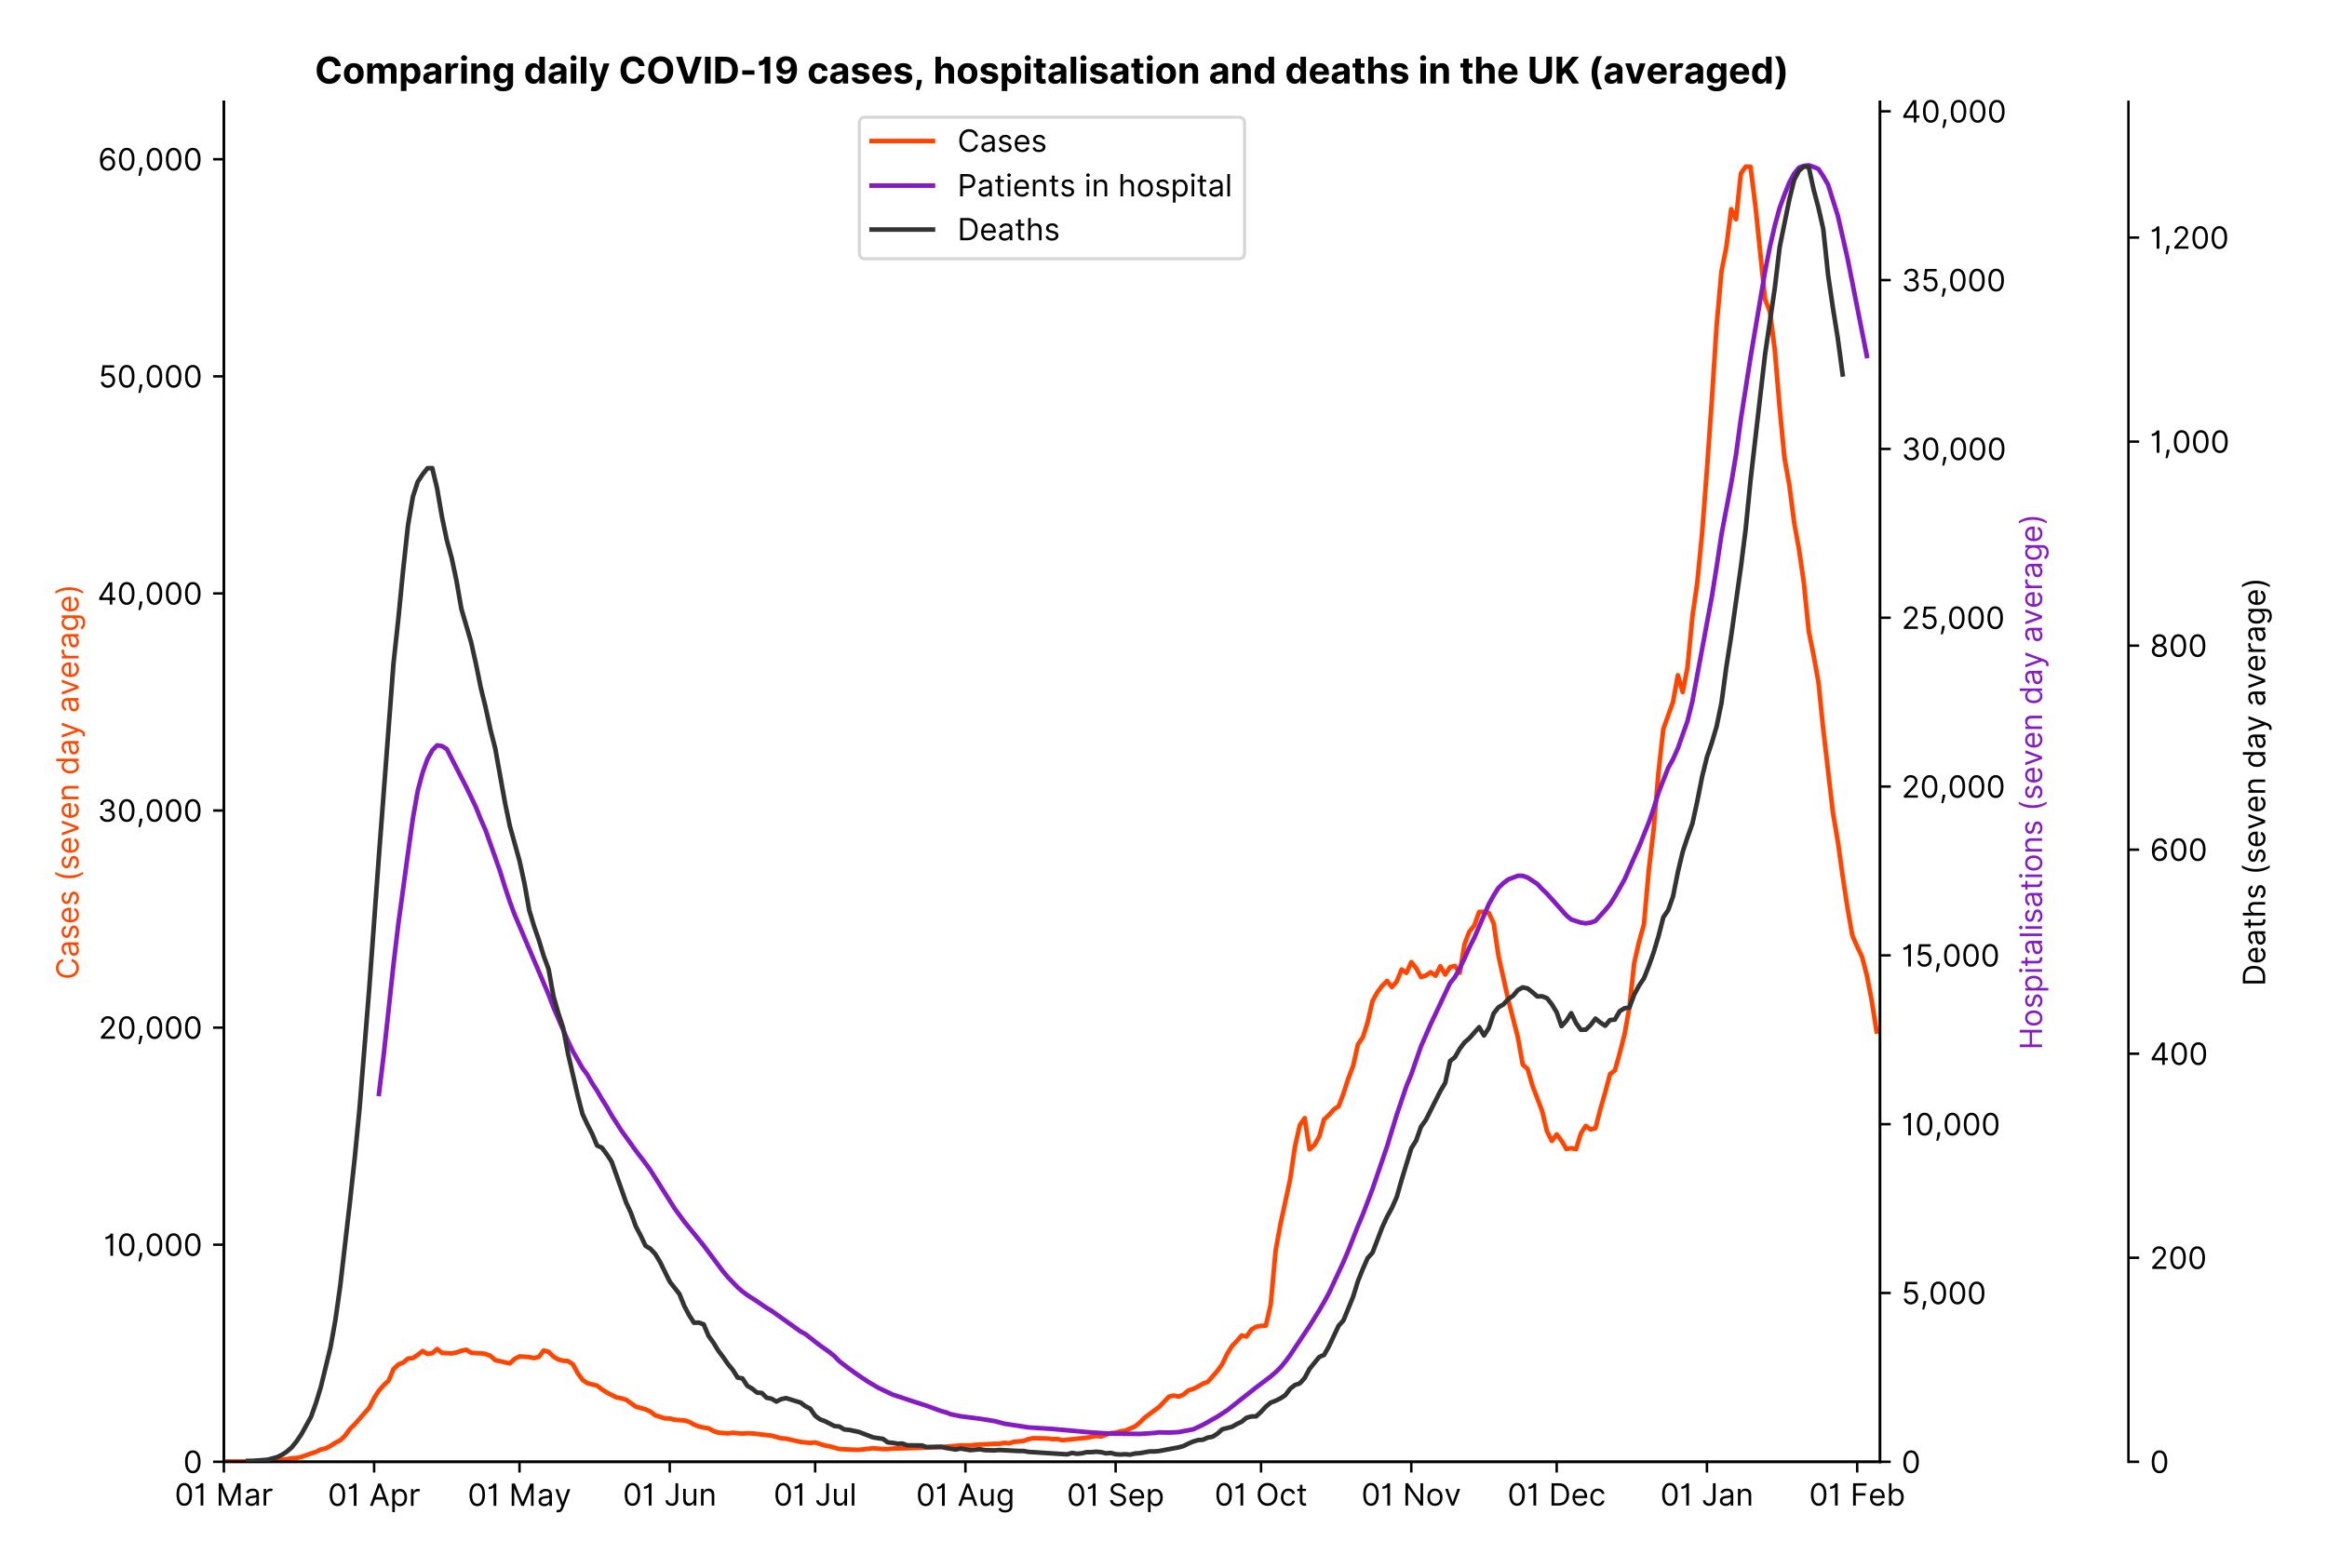 <?xml version="1.0" encoding="utf-8" standalone="no"?>
<!DOCTYPE svg PUBLIC "-//W3C//DTD SVG 1.1//EN"
  "http://www.w3.org/Graphics/SVG/1.1/DTD/svg11.dtd">
<!-- Created with matplotlib (https://matplotlib.org/) -->
<svg version="1.1" viewBox="0 0 758.731 511.276" xmlns="http://www.w3.org/2000/svg" xmlns:xlink="http://www.w3.org/1999/xlink">
 <defs>
  <style type="text/css">*{stroke-linecap:butt;stroke-linejoin:round;}</style>
 </defs>
 <g id="figure_1">
  <g id="patch_1">
   <path d="M 0 511.276 
L 758.731 511.276 
L 758.731 0 
L 0 0 
z
" style="fill:#ffffff;"/>
  </g>
  <g id="axes_1">
   <g id="patch_2">
    <path d="M 72.992 476.745 
L 612.992 476.745 
L 612.992 33.225 
L 72.992 33.225 
z
" style="fill:#ffffff;"/>
   </g>
   <g id="matplotlib.axis_1">
    <g id="xtick_1">
     <g id="line2d_1">
      <defs>
       <path d="M 0 0 
L 0 3.5 
" id="mcefbac56ed" style="stroke:#000000;stroke-width:0.8;"/>
      </defs>
      <g>
       <use style="stroke:#000000;stroke-width:0.8;" x="72.992" xlink:href="#mcefbac56ed" y="476.745"/>
      </g>
     </g>
     <g id="text_1">
      <!-- 01 Mar -->
      <g transform="translate(56.955 491.018)scale(0.1 -0.1)">
       <defs>
        <path d="M 31.25 -1 
Q 19.219 -1 12.594 8.766 
Q 5.969 18.531 5.969 36.359 
Q 5.969 54.047 12.641 63.875 
Q 19.312 73.719 31.25 73.719 
Q 43.188 73.719 49.859 63.875 
Q 56.531 54.047 56.531 36.359 
Q 56.531 18.531 49.906 8.766 
Q 43.297 -1 31.25 -1 
z
M 31.25 6.812 
Q 39.203 6.812 43.609 14.484 
Q 48.016 22.156 48.016 36.359 
Q 48.016 50.531 43.578 58.281 
Q 39.141 66.047 31.25 66.047 
Q 23.375 66.047 18.922 58.281 
Q 14.484 50.531 14.484 36.359 
Q 14.484 22.156 18.906 14.484 
Q 23.328 6.812 31.25 6.812 
z
" id="Inter-Regular-48"/>
        <path d="M 30.828 72.734 
L 30.828 0 
L 22.016 0 
L 22.016 59.938 
L 21.453 59.938 
Q 20.953 58.953 18.891 57.688 
Q 16.828 56.422 13.562 55.484 
Q 10.297 54.547 6.109 54.547 
L 6.109 61.938 
Q 10.328 61.938 13.422 63.453 
Q 16.516 64.984 18.594 67.047 
Q 20.672 69.109 21.75 70.766 
Q 22.828 72.438 23.016 72.734 
z
" id="Inter-Regular-49"/>
        <path id="Inter-Regular-32"/>
        <path d="M 8.812 72.734 
L 19.312 72.734 
L 44.031 12.359 
L 44.891 12.359 
L 69.609 72.734 
L 80.109 72.734 
L 80.109 0 
L 71.875 0 
L 71.875 55.25 
L 71.172 55.25 
L 48.438 0 
L 40.484 0 
L 17.75 55.25 
L 17.047 55.25 
L 17.047 0 
L 8.812 0 
z
" id="Inter-Regular-77"/>
        <path d="M 23.719 -1.281 
Q 18.531 -1.281 14.312 0.688 
Q 10.094 2.656 7.594 6.406 
Q 5.109 10.156 5.109 15.484 
Q 5.109 20.172 6.953 23.094 
Q 8.812 26.031 11.891 27.703 
Q 14.984 29.375 18.734 30.203 
Q 22.484 31.031 26.281 31.531 
Q 31.25 32.172 34.359 32.5 
Q 37.469 32.844 38.906 33.656 
Q 40.344 34.484 40.344 36.5 
L 40.344 36.797 
Q 40.344 42.047 37.484 44.953 
Q 34.625 47.875 28.844 47.875 
Q 22.828 47.875 19.422 45.234 
Q 16.016 42.609 14.625 39.625 
L 6.672 42.469 
Q 8.812 47.438 12.375 50.219 
Q 15.953 53.016 20.188 54.125 
Q 24.438 55.25 28.547 55.25 
Q 31.188 55.25 34.609 54.625 
Q 38.031 54.016 41.25 52.094 
Q 44.469 50.172 46.594 46.297 
Q 48.719 42.438 48.719 35.938 
L 48.719 0 
L 40.344 0 
L 40.344 7.391 
L 39.922 7.391 
Q 39.062 5.609 37.078 3.578 
Q 35.094 1.562 31.781 0.141 
Q 28.484 -1.281 23.719 -1.281 
z
M 25 6.25 
Q 29.969 6.25 33.391 8.203 
Q 36.828 10.156 38.578 13.234 
Q 40.344 16.328 40.344 19.75 
L 40.344 27.422 
Q 39.812 26.781 38.016 26.266 
Q 36.219 25.75 33.891 25.375 
Q 31.578 25 29.391 24.734 
Q 27.203 24.469 25.859 24.297 
Q 22.594 23.859 19.766 22.922 
Q 16.938 21.984 15.219 20.109 
Q 13.5 18.25 13.5 15.062 
Q 13.5 10.688 16.75 8.469 
Q 20 6.25 25 6.25 
z
" id="Inter-Regular-97"/>
        <path d="M 7.672 0 
L 7.672 54.547 
L 15.766 54.547 
L 15.766 46.312 
L 16.344 46.312 
Q 17.797 50.359 21.703 52.875 
Q 25.609 55.391 30.547 55.391 
Q 32.812 55.391 34.516 54.859 
Q 36.219 54.328 37.5 53.406 
L 34.656 46.312 
Q 33.766 46.766 32.578 47.031 
Q 31.391 47.297 29.828 47.297 
Q 23.859 47.297 19.953 43.656 
Q 16.047 40.016 16.047 34.516 
L 16.047 0 
z
" id="Inter-Regular-114"/>
       </defs>
       <use xlink:href="#Inter-Regular-48"/>
       <use x="62.5" xlink:href="#Inter-Regular-49"/>
       <use x="106.676" xlink:href="#Inter-Regular-32"/>
       <use x="134.801" xlink:href="#Inter-Regular-77"/>
       <use x="225.994" xlink:href="#Inter-Regular-97"/>
       <use x="282.386" xlink:href="#Inter-Regular-114"/>
      </g>
     </g>
    </g>
    <g id="xtick_2">
     <g id="line2d_2">
      <g>
       <use style="stroke:#000000;stroke-width:0.8;" x="121.981" xlink:href="#mcefbac56ed" y="476.745"/>
      </g>
     </g>
     <g id="text_2">
      <!-- 01 Apr -->
      <g transform="translate(106.896 491.117)scale(0.1 -0.1)">
       <defs>
        <path d="M 11.797 0 
L 2.562 0 
L 29.266 72.734 
L 38.359 72.734 
L 65.062 0 
L 55.828 0 
L 48.516 20.594 
L 19.109 20.594 
z
M 21.875 28.406 
L 45.734 28.406 
L 34.094 61.219 
L 33.531 61.219 
z
" id="Inter-Regular-65"/>
        <path d="M 7.672 -20.453 
L 7.672 54.547 
L 15.766 54.547 
L 15.766 45.875 
L 16.766 45.875 
Q 17.688 47.297 19.328 49.516 
Q 20.984 51.734 24.094 53.484 
Q 27.203 55.25 32.531 55.25 
Q 39.422 55.25 44.672 51.797 
Q 49.938 48.359 52.875 42.031 
Q 55.828 35.719 55.828 27.125 
Q 55.828 18.469 52.875 12.125 
Q 49.938 5.781 44.703 2.312 
Q 39.484 -1.141 32.672 -1.141 
Q 27.422 -1.141 24.25 0.609 
Q 21.094 2.375 19.391 4.625 
Q 17.688 6.891 16.766 8.375 
L 16.047 8.375 
L 16.047 -20.453 
z
M 15.906 27.266 
Q 15.906 18 19.938 12.188 
Q 23.969 6.391 31.531 6.391 
Q 36.797 6.391 40.328 9.172 
Q 43.859 11.969 45.641 16.703 
Q 47.438 21.453 47.438 27.266 
Q 47.438 33.031 45.672 37.656 
Q 43.922 42.297 40.391 45.016 
Q 36.859 47.734 31.531 47.734 
Q 23.859 47.734 19.875 42.078 
Q 15.906 36.438 15.906 27.266 
z
" id="Inter-Regular-112"/>
       </defs>
       <use xlink:href="#Inter-Regular-48"/>
       <use x="62.5" xlink:href="#Inter-Regular-49"/>
       <use x="106.676" xlink:href="#Inter-Regular-32"/>
       <use x="134.801" xlink:href="#Inter-Regular-65"/>
       <use x="202.415" xlink:href="#Inter-Regular-112"/>
       <use x="263.352" xlink:href="#Inter-Regular-114"/>
      </g>
     </g>
    </g>
    <g id="xtick_3">
     <g id="line2d_3">
      <g>
       <use style="stroke:#000000;stroke-width:0.8;" x="169.389" xlink:href="#mcefbac56ed" y="476.745"/>
      </g>
     </g>
     <g id="text_3">
      <!-- 01 May -->
      <g transform="translate(152.486 491.117)scale(0.1 -0.1)">
       <defs>
        <path d="M 12.781 -21.172 
Q 10.656 -21.172 8.984 -20.828 
Q 7.312 -20.484 6.672 -20.172 
L 8.812 -12.781 
Q 13.391 -13.953 16.453 -12.719 
Q 19.531 -11.5 21.734 -5.391 
L 23.578 -0.281 
L 3.406 54.547 
L 12.5 54.547 
L 27.562 11.078 
L 28.125 11.078 
L 43.188 54.547 
L 52.281 54.547 
L 28.844 -8.812 
Q 24.219 -21.172 12.781 -21.172 
z
" id="Inter-Regular-121"/>
       </defs>
       <use xlink:href="#Inter-Regular-48"/>
       <use x="62.5" xlink:href="#Inter-Regular-49"/>
       <use x="106.676" xlink:href="#Inter-Regular-32"/>
       <use x="134.801" xlink:href="#Inter-Regular-77"/>
       <use x="225.994" xlink:href="#Inter-Regular-97"/>
       <use x="282.386" xlink:href="#Inter-Regular-121"/>
      </g>
     </g>
    </g>
    <g id="xtick_4">
     <g id="line2d_4">
      <g>
       <use style="stroke:#000000;stroke-width:0.8;" x="218.378" xlink:href="#mcefbac56ed" y="476.745"/>
      </g>
     </g>
     <g id="text_4">
      <!-- 01 Jun -->
      <g transform="translate(203.093 491.018)scale(0.1 -0.1)">
       <defs>
        <path d="M 36.656 72.734 
L 45.453 72.734 
L 45.453 20.734 
Q 45.453 10.266 39.828 4.625 
Q 34.203 -1 24.719 -1 
Q 18.75 -1 14.094 1.188 
Q 9.453 3.375 6.781 7.422 
Q 4.125 11.469 4.125 17.047 
L 12.781 17.047 
Q 12.781 12.422 16.156 9.609 
Q 19.531 6.812 24.719 6.812 
Q 30.438 6.812 33.547 10.375 
Q 36.656 13.953 36.656 20.734 
z
" id="Inter-Regular-74"/>
        <path d="M 42.047 22.297 
L 42.047 54.547 
L 50.422 54.547 
L 50.422 0 
L 42.047 0 
L 42.047 9.234 
L 41.484 9.234 
Q 39.562 5.078 35.516 2.188 
Q 31.469 -0.703 25.281 -0.703 
Q 17.609 -0.703 12.641 4.375 
Q 7.672 9.453 7.672 19.891 
L 7.672 54.547 
L 16.047 54.547 
L 16.047 20.453 
Q 16.047 14.484 19.406 10.938 
Q 22.766 7.391 27.984 7.391 
Q 31.109 7.391 34.359 8.984 
Q 37.609 10.578 39.828 13.875 
Q 42.047 17.188 42.047 22.297 
z
" id="Inter-Regular-117"/>
        <path d="M 16.047 32.812 
L 16.047 0 
L 7.672 0 
L 7.672 54.547 
L 15.766 54.547 
L 15.766 46.016 
L 16.484 46.016 
Q 18.391 50.172 22.297 52.703 
Q 26.203 55.25 32.391 55.25 
Q 40.656 55.25 45.75 50.172 
Q 50.859 45.094 50.859 34.656 
L 50.859 0 
L 42.469 0 
L 42.469 34.094 
Q 42.469 40.516 39.125 44.125 
Q 35.797 47.734 29.969 47.734 
Q 23.969 47.734 20 43.844 
Q 16.047 39.953 16.047 32.812 
z
" id="Inter-Regular-110"/>
       </defs>
       <use xlink:href="#Inter-Regular-48"/>
       <use x="62.5" xlink:href="#Inter-Regular-49"/>
       <use x="106.676" xlink:href="#Inter-Regular-32"/>
       <use x="134.801" xlink:href="#Inter-Regular-74"/>
       <use x="189.063" xlink:href="#Inter-Regular-117"/>
       <use x="247.159" xlink:href="#Inter-Regular-110"/>
      </g>
     </g>
    </g>
    <g id="xtick_5">
     <g id="line2d_5">
      <g>
       <use style="stroke:#000000;stroke-width:0.8;" x="265.786" xlink:href="#mcefbac56ed" y="476.745"/>
      </g>
     </g>
     <g id="text_5">
      <!-- 01 Jul -->
      <g transform="translate(252.242 491.018)scale(0.1 -0.1)">
       <defs>
        <path d="M 16.047 72.734 
L 16.047 0 
L 7.672 0 
L 7.672 72.734 
z
" id="Inter-Regular-108"/>
       </defs>
       <use xlink:href="#Inter-Regular-48"/>
       <use x="62.5" xlink:href="#Inter-Regular-49"/>
       <use x="106.676" xlink:href="#Inter-Regular-32"/>
       <use x="134.801" xlink:href="#Inter-Regular-74"/>
       <use x="189.063" xlink:href="#Inter-Regular-117"/>
       <use x="247.159" xlink:href="#Inter-Regular-108"/>
      </g>
     </g>
    </g>
    <g id="xtick_6">
     <g id="line2d_6">
      <g>
       <use style="stroke:#000000;stroke-width:0.8;" x="314.775" xlink:href="#mcefbac56ed" y="476.745"/>
      </g>
     </g>
     <g id="text_6">
      <!-- 01 Aug -->
      <g transform="translate(298.703 491.117)scale(0.1 -0.1)">
       <defs>
        <path d="M 29.688 -21.594 
Q 20.562 -21.594 15.25 -18.266 
Q 9.938 -14.953 7.391 -10.656 
L 14.062 -5.969 
Q 15.203 -7.453 16.938 -9.391 
Q 18.688 -11.328 21.719 -12.766 
Q 24.75 -14.203 29.688 -14.203 
Q 36.297 -14.203 40.594 -11 
Q 44.891 -7.812 44.891 -1 
L 44.891 10.078 
L 44.172 10.078 
Q 43.25 8.594 41.562 6.406 
Q 39.875 4.219 36.734 2.531 
Q 33.594 0.859 28.266 0.859 
Q 21.656 0.859 16.422 3.984 
Q 11.188 7.109 8.141 13.062 
Q 5.109 19.031 5.109 27.562 
Q 5.109 35.938 8.062 42.172 
Q 11.016 48.406 16.266 51.828 
Q 21.516 55.25 28.406 55.25 
Q 33.734 55.25 36.875 53.484 
Q 40.016 51.734 41.703 49.516 
Q 43.391 47.297 44.312 45.875 
L 45.172 45.875 
L 45.172 54.547 
L 53.266 54.547 
L 53.266 -1.562 
Q 53.266 -8.594 50.078 -13.016 
Q 46.906 -17.438 41.562 -19.516 
Q 36.219 -21.594 29.688 -21.594 
z
M 29.406 8.375 
Q 36.969 8.375 41 13.5 
Q 45.031 18.641 45.031 27.703 
Q 45.031 36.547 41.047 42.141 
Q 37.078 47.734 29.406 47.734 
Q 24.078 47.734 20.547 45.031 
Q 17.016 42.328 15.25 37.781 
Q 13.5 33.234 13.5 27.703 
Q 13.5 19.172 17.5 13.766 
Q 21.516 8.375 29.406 8.375 
z
" id="Inter-Regular-103"/>
       </defs>
       <use xlink:href="#Inter-Regular-48"/>
       <use x="62.5" xlink:href="#Inter-Regular-49"/>
       <use x="106.676" xlink:href="#Inter-Regular-32"/>
       <use x="134.801" xlink:href="#Inter-Regular-65"/>
       <use x="202.415" xlink:href="#Inter-Regular-117"/>
       <use x="260.511" xlink:href="#Inter-Regular-103"/>
      </g>
     </g>
    </g>
    <g id="xtick_7">
     <g id="line2d_7">
      <g>
       <use style="stroke:#000000;stroke-width:0.8;" x="363.763" xlink:href="#mcefbac56ed" y="476.745"/>
      </g>
     </g>
     <g id="text_7">
      <!-- 01 Sep -->
      <g transform="translate(347.876 491.117)scale(0.1 -0.1)">
       <defs>
        <path d="M 48.578 54.547 
Q 47.938 59.938 43.391 62.922 
Q 38.844 65.906 32.25 65.906 
Q 25 65.906 20.594 62.484 
Q 16.188 59.062 16.188 53.828 
Q 16.188 49.922 18.578 47.531 
Q 20.984 45.141 24.266 43.797 
Q 27.562 42.469 30.25 41.766 
L 37.641 39.766 
Q 40.484 39.031 43.984 37.719 
Q 47.484 36.406 50.688 34.141 
Q 53.906 31.891 56 28.375 
Q 58.094 24.859 58.094 19.75 
Q 58.094 13.844 55.016 9.078 
Q 51.953 4.328 46.078 1.516 
Q 40.203 -1.281 31.812 -1.281 
Q 20.094 -1.281 13.203 4.25 
Q 6.328 9.797 5.688 18.75 
L 14.781 18.75 
Q 15.125 14.625 17.562 11.938 
Q 20 9.266 23.734 7.969 
Q 27.484 6.672 31.812 6.672 
Q 36.859 6.672 40.875 8.328 
Q 44.891 9.984 47.234 12.938 
Q 49.578 15.906 49.578 19.891 
Q 49.578 23.516 47.547 25.781 
Q 45.531 28.047 42.219 29.469 
Q 38.922 30.891 35.094 31.953 
L 26.141 34.516 
Q 17.609 36.969 12.641 41.516 
Q 7.672 46.062 7.672 53.406 
Q 7.672 59.516 10.984 64.078 
Q 14.312 68.641 19.938 71.172 
Q 25.562 73.719 32.531 73.719 
Q 39.562 73.719 45.031 71.219 
Q 50.5 68.719 53.703 64.375 
Q 56.922 60.047 57.109 54.547 
z
" id="Inter-Regular-83"/>
        <path d="M 30.547 -1.141 
Q 22.656 -1.141 16.953 2.359 
Q 11.266 5.859 8.188 12.156 
Q 5.109 18.469 5.109 26.844 
Q 5.109 35.234 8.188 41.641 
Q 11.266 48.047 16.781 51.641 
Q 22.297 55.25 29.688 55.25 
Q 33.953 55.25 38.109 53.828 
Q 42.266 52.422 45.672 49.234 
Q 49.078 46.062 51.094 40.844 
Q 53.125 35.625 53.125 27.984 
L 53.125 24.438 
L 13.531 24.438 
Q 13.812 15.703 18.484 11.047 
Q 23.156 6.391 30.547 6.391 
Q 35.484 6.391 39.031 8.516 
Q 42.578 10.656 44.172 14.922 
L 52.281 12.641 
Q 50.359 6.469 44.594 2.656 
Q 38.844 -1.141 30.547 -1.141 
z
M 13.531 31.672 
L 44.609 31.672 
Q 44.609 38.594 40.547 43.156 
Q 36.5 47.734 29.688 47.734 
Q 24.891 47.734 21.375 45.484 
Q 17.859 43.25 15.828 39.578 
Q 13.812 35.906 13.531 31.672 
z
" id="Inter-Regular-101"/>
       </defs>
       <use xlink:href="#Inter-Regular-48"/>
       <use x="62.5" xlink:href="#Inter-Regular-49"/>
       <use x="106.676" xlink:href="#Inter-Regular-32"/>
       <use x="134.801" xlink:href="#Inter-Regular-83"/>
       <use x="198.58" xlink:href="#Inter-Regular-101"/>
       <use x="256.818" xlink:href="#Inter-Regular-112"/>
      </g>
     </g>
    </g>
    <g id="xtick_8">
     <g id="line2d_8">
      <g>
       <use style="stroke:#000000;stroke-width:0.8;" x="411.172" xlink:href="#mcefbac56ed" y="476.745"/>
      </g>
     </g>
     <g id="text_8">
      <!-- 01 Oct -->
      <g transform="translate(396.015 491.018)scale(0.1 -0.1)">
       <defs>
        <path d="M 70.172 36.359 
Q 70.172 24.859 66.016 16.469 
Q 61.859 8.094 54.609 3.547 
Q 47.375 -1 38.062 -1 
Q 28.766 -1 21.516 3.547 
Q 14.281 8.094 10.125 16.469 
Q 5.969 24.859 5.969 36.359 
Q 5.969 47.875 10.125 56.25 
Q 14.281 64.625 21.516 69.172 
Q 28.766 73.719 38.062 73.719 
Q 47.375 73.719 54.609 69.172 
Q 61.859 64.625 66.016 56.25 
Q 70.172 47.875 70.172 36.359 
z
M 61.656 36.359 
Q 61.656 45.812 58.5 52.312 
Q 55.359 58.812 50.016 62.141 
Q 44.672 65.484 38.062 65.484 
Q 31.469 65.484 26.125 62.141 
Q 20.781 58.812 17.625 52.312 
Q 14.484 45.812 14.484 36.359 
Q 14.484 26.922 17.625 20.422 
Q 20.781 13.922 26.125 10.578 
Q 31.469 7.25 38.062 7.25 
Q 44.672 7.25 50.016 10.578 
Q 55.359 13.922 58.5 20.422 
Q 61.656 26.922 61.656 36.359 
z
" id="Inter-Regular-79"/>
        <path d="M 29.828 -1.141 
Q 22.156 -1.141 16.609 2.484 
Q 11.078 6.109 8.094 12.469 
Q 5.109 18.828 5.109 26.984 
Q 5.109 35.297 8.188 41.672 
Q 11.266 48.047 16.781 51.641 
Q 22.297 55.25 29.688 55.25 
Q 35.438 55.25 40.047 53.125 
Q 44.672 51 47.609 47.156 
Q 50.562 43.328 51.281 38.203 
L 42.906 38.203 
Q 41.938 41.938 38.656 44.828 
Q 35.375 47.734 29.828 47.734 
Q 22.484 47.734 17.984 42.141 
Q 13.5 36.547 13.5 27.266 
Q 13.5 17.797 17.938 12.094 
Q 22.375 6.391 29.828 6.391 
Q 34.734 6.391 38.234 8.906 
Q 41.734 11.438 42.906 15.906 
L 51.281 15.906 
Q 50.562 11.078 47.781 7.219 
Q 45 3.375 40.438 1.109 
Q 35.875 -1.141 29.828 -1.141 
z
" id="Inter-Regular-99"/>
        <path d="M 31.391 54.547 
L 31.391 47.438 
L 19.75 47.438 
L 19.75 15.625 
Q 19.75 12.078 20.797 10.312 
Q 21.844 8.562 23.484 7.969 
Q 25.141 7.391 26.984 7.391 
Q 28.375 7.391 29.266 7.547 
Q 30.156 7.703 30.688 7.812 
L 32.391 0.281 
Q 31.531 -0.031 30 -0.359 
Q 28.484 -0.703 26.141 -0.703 
Q 22.594 -0.703 19.188 0.812 
Q 15.797 2.344 13.578 5.469 
Q 11.359 8.594 11.359 13.359 
L 11.359 47.438 
L 3.125 47.438 
L 3.125 54.547 
L 11.359 54.547 
L 11.359 67.609 
L 19.75 67.609 
L 19.75 54.547 
z
" id="Inter-Regular-116"/>
       </defs>
       <use xlink:href="#Inter-Regular-48"/>
       <use x="62.5" xlink:href="#Inter-Regular-49"/>
       <use x="106.676" xlink:href="#Inter-Regular-32"/>
       <use x="134.801" xlink:href="#Inter-Regular-79"/>
       <use x="210.938" xlink:href="#Inter-Regular-99"/>
       <use x="266.761" xlink:href="#Inter-Regular-116"/>
      </g>
     </g>
    </g>
    <g id="xtick_9">
     <g id="line2d_9">
      <g>
       <use style="stroke:#000000;stroke-width:0.8;" x="460.16" xlink:href="#mcefbac56ed" y="476.745"/>
      </g>
     </g>
     <g id="text_9">
      <!-- 01 Nov -->
      <g transform="translate(443.889 491.018)scale(0.1 -0.1)">
       <defs>
        <path d="M 66.484 72.734 
L 66.484 0 
L 57.953 0 
L 18.328 57.109 
L 17.609 57.109 
L 17.609 0 
L 8.812 0 
L 8.812 72.734 
L 17.328 72.734 
L 57.109 15.484 
L 57.812 15.484 
L 57.812 72.734 
z
" id="Inter-Regular-78"/>
        <path d="M 29.828 -1.141 
Q 22.438 -1.141 16.875 2.375 
Q 11.328 5.891 8.219 12.203 
Q 5.109 18.531 5.109 26.984 
Q 5.109 35.516 8.219 41.859 
Q 11.328 48.219 16.875 51.734 
Q 22.438 55.25 29.828 55.25 
Q 37.219 55.25 42.766 51.734 
Q 48.328 48.219 51.438 41.859 
Q 54.547 35.516 54.547 26.984 
Q 54.547 18.531 51.438 12.203 
Q 48.328 5.891 42.766 2.375 
Q 37.219 -1.141 29.828 -1.141 
z
M 29.828 6.391 
Q 35.438 6.391 39.062 9.266 
Q 42.688 12.141 44.422 16.828 
Q 46.172 21.516 46.172 26.984 
Q 46.172 32.453 44.422 37.172 
Q 42.688 41.906 39.062 44.812 
Q 35.438 47.734 29.828 47.734 
Q 24.219 47.734 20.594 44.812 
Q 16.969 41.906 15.234 37.172 
Q 13.5 32.453 13.5 26.984 
Q 13.5 21.516 15.234 16.828 
Q 16.969 12.141 20.594 9.266 
Q 24.219 6.391 29.828 6.391 
z
" id="Inter-Regular-111"/>
        <path d="M 52.281 54.547 
L 32.109 0 
L 23.578 0 
L 3.406 54.547 
L 12.5 54.547 
L 27.562 11.078 
L 28.125 11.078 
L 43.188 54.547 
z
" id="Inter-Regular-118"/>
       </defs>
       <use xlink:href="#Inter-Regular-48"/>
       <use x="62.5" xlink:href="#Inter-Regular-49"/>
       <use x="106.676" xlink:href="#Inter-Regular-32"/>
       <use x="134.801" xlink:href="#Inter-Regular-78"/>
       <use x="210.085" xlink:href="#Inter-Regular-111"/>
       <use x="269.744" xlink:href="#Inter-Regular-118"/>
      </g>
     </g>
    </g>
    <g id="xtick_10">
     <g id="line2d_10">
      <g>
       <use style="stroke:#000000;stroke-width:0.8;" x="507.569" xlink:href="#mcefbac56ed" y="476.745"/>
      </g>
     </g>
     <g id="text_10">
      <!-- 01 Dec -->
      <g transform="translate(491.532 491.018)scale(0.1 -0.1)">
       <defs>
        <path d="M 31.25 0 
L 8.812 0 
L 8.812 72.734 
L 32.25 72.734 
Q 42.828 72.734 50.359 68.375 
Q 57.891 64.031 61.891 55.906 
Q 65.906 47.797 65.906 36.5 
Q 65.906 25.141 61.859 16.953 
Q 57.812 8.766 50.062 4.375 
Q 42.328 0 31.25 0 
z
M 17.609 7.812 
L 30.688 7.812 
Q 44.219 7.812 50.797 15.5 
Q 57.391 23.188 57.391 36.5 
Q 57.391 49.719 50.922 57.312 
Q 44.469 64.922 31.672 64.922 
L 17.609 64.922 
z
" id="Inter-Regular-68"/>
       </defs>
       <use xlink:href="#Inter-Regular-48"/>
       <use x="62.5" xlink:href="#Inter-Regular-49"/>
       <use x="106.676" xlink:href="#Inter-Regular-32"/>
       <use x="134.801" xlink:href="#Inter-Regular-68"/>
       <use x="206.676" xlink:href="#Inter-Regular-101"/>
       <use x="264.915" xlink:href="#Inter-Regular-99"/>
      </g>
     </g>
    </g>
    <g id="xtick_11">
     <g id="line2d_11">
      <g>
       <use style="stroke:#000000;stroke-width:0.8;" x="556.557" xlink:href="#mcefbac56ed" y="476.745"/>
      </g>
     </g>
     <g id="text_11">
      <!-- 01 Jan -->
      <g transform="translate(541.358 491.018)scale(0.1 -0.1)">
       <use xlink:href="#Inter-Regular-48"/>
       <use x="62.5" xlink:href="#Inter-Regular-49"/>
       <use x="106.676" xlink:href="#Inter-Regular-32"/>
       <use x="134.801" xlink:href="#Inter-Regular-74"/>
       <use x="189.063" xlink:href="#Inter-Regular-97"/>
       <use x="245.455" xlink:href="#Inter-Regular-110"/>
      </g>
     </g>
    </g>
    <g id="xtick_12">
     <g id="line2d_12">
      <g>
       <use style="stroke:#000000;stroke-width:0.8;" x="605.546" xlink:href="#mcefbac56ed" y="476.745"/>
      </g>
     </g>
     <g id="text_12">
      <!-- 01 Feb -->
      <g transform="translate(589.857 491.018)scale(0.1 -0.1)">
       <defs>
        <path d="M 8.812 0 
L 8.812 72.734 
L 52.422 72.734 
L 52.422 64.922 
L 17.609 64.922 
L 17.609 40.344 
L 49.156 40.344 
L 49.156 32.531 
L 17.609 32.531 
L 17.609 0 
z
" id="Inter-Regular-70"/>
        <path d="M 8.812 0 
L 8.812 72.734 
L 17.188 72.734 
L 17.188 45.875 
L 17.906 45.875 
Q 18.828 47.297 20.469 49.516 
Q 22.125 51.734 25.234 53.484 
Q 28.344 55.25 33.672 55.25 
Q 40.562 55.25 45.812 51.797 
Q 51.062 48.359 54.016 42.031 
Q 56.969 35.719 56.969 27.125 
Q 56.969 18.469 54.016 12.125 
Q 51.062 5.781 45.844 2.312 
Q 40.625 -1.141 33.812 -1.141 
Q 28.547 -1.141 25.391 0.609 
Q 22.234 2.375 20.531 4.625 
Q 18.828 6.891 17.906 8.375 
L 16.906 8.375 
L 16.906 0 
z
M 17.047 27.266 
Q 17.047 18 21.078 12.188 
Q 25.109 6.391 32.672 6.391 
Q 37.922 6.391 41.453 9.172 
Q 45 11.969 46.781 16.703 
Q 48.578 21.453 48.578 27.266 
Q 48.578 33.031 46.812 37.656 
Q 45.062 42.297 41.531 45.016 
Q 38 47.734 32.672 47.734 
Q 25 47.734 21.016 42.078 
Q 17.047 36.438 17.047 27.266 
z
" id="Inter-Regular-98"/>
       </defs>
       <use xlink:href="#Inter-Regular-48"/>
       <use x="62.5" xlink:href="#Inter-Regular-49"/>
       <use x="106.676" xlink:href="#Inter-Regular-32"/>
       <use x="134.801" xlink:href="#Inter-Regular-70"/>
       <use x="193.466" xlink:href="#Inter-Regular-101"/>
       <use x="251.705" xlink:href="#Inter-Regular-98"/>
      </g>
     </g>
    </g>
   </g>
   <g id="matplotlib.axis_2">
    <g id="ytick_1">
     <g id="line2d_13">
      <defs>
       <path d="M 0 0 
L -3.5 0 
" id="m15e53a93e3" style="stroke:#000000;stroke-width:0.8;"/>
      </defs>
      <g>
       <use style="stroke:#000000;stroke-width:0.8;" x="72.992" xlink:href="#m15e53a93e3" y="476.745"/>
      </g>
     </g>
     <g id="text_13">
      <!-- 0 -->
      <g transform="translate(59.742 480.382)scale(0.1 -0.1)">
       <use xlink:href="#Inter-Regular-48"/>
      </g>
     </g>
    </g>
    <g id="ytick_2">
     <g id="line2d_14">
      <g>
       <use style="stroke:#000000;stroke-width:0.8;" x="72.992" xlink:href="#m15e53a93e3" y="405.944"/>
      </g>
     </g>
     <g id="text_14">
      <!-- 10,000 -->
      <g transform="translate(33.777 409.581)scale(0.1 -0.1)">
       <defs>
        <path d="M 20.172 9.938 
L 19.609 6.109 
Q 19 2.062 17.766 -2.547 
Q 16.547 -7.172 15.234 -11.25 
Q 13.922 -15.344 13.062 -17.75 
L 6.672 -17.75 
Q 7.141 -15.484 7.875 -11.75 
Q 8.625 -8.031 9.391 -3.422 
Q 10.156 1.172 10.656 5.969 
L 11.078 9.938 
z
" id="Inter-Regular-44"/>
       </defs>
       <use xlink:href="#Inter-Regular-49"/>
       <use x="44.176" xlink:href="#Inter-Regular-48"/>
       <use x="106.676" xlink:href="#Inter-Regular-44"/>
       <use x="134.659" xlink:href="#Inter-Regular-48"/>
       <use x="197.159" xlink:href="#Inter-Regular-48"/>
       <use x="259.659" xlink:href="#Inter-Regular-48"/>
      </g>
     </g>
    </g>
    <g id="ytick_3">
     <g id="line2d_15">
      <g>
       <use style="stroke:#000000;stroke-width:0.8;" x="72.992" xlink:href="#m15e53a93e3" y="335.143"/>
      </g>
     </g>
     <g id="text_15">
      <!-- 20,000 -->
      <g transform="translate(32.142 338.779)scale(0.1 -0.1)">
       <defs>
        <path d="M 7.531 0 
L 7.531 6.391 
L 31.531 32.672 
Q 35.766 37.281 38.5 40.703 
Q 41.234 44.141 42.562 47.172 
Q 43.891 50.219 43.891 53.547 
Q 43.891 59.297 39.891 62.672 
Q 35.906 66.047 29.969 66.047 
Q 23.656 66.047 19.922 62.266 
Q 16.188 58.484 16.188 52.266 
L 7.812 52.266 
Q 7.812 58.672 10.75 63.5 
Q 13.703 68.328 18.797 71.016 
Q 23.906 73.719 30.25 73.719 
Q 36.656 73.719 41.578 71.016 
Q 46.516 68.328 49.312 63.734 
Q 52.125 59.156 52.125 53.547 
Q 52.125 49.531 50.688 45.719 
Q 49.25 41.906 45.719 37.234 
Q 42.188 32.562 35.938 25.859 
L 19.609 8.375 
L 19.609 7.812 
L 53.406 7.812 
L 53.406 0 
z
" id="Inter-Regular-50"/>
       </defs>
       <use xlink:href="#Inter-Regular-50"/>
       <use x="60.511" xlink:href="#Inter-Regular-48"/>
       <use x="123.011" xlink:href="#Inter-Regular-44"/>
       <use x="150.994" xlink:href="#Inter-Regular-48"/>
       <use x="213.494" xlink:href="#Inter-Regular-48"/>
       <use x="275.994" xlink:href="#Inter-Regular-48"/>
      </g>
     </g>
    </g>
    <g id="ytick_4">
     <g id="line2d_16">
      <g>
       <use style="stroke:#000000;stroke-width:0.8;" x="72.992" xlink:href="#m15e53a93e3" y="264.341"/>
      </g>
     </g>
     <g id="text_16">
      <!-- 30,000 -->
      <g transform="translate(31.83 267.978)scale(0.1 -0.1)">
       <defs>
        <path d="M 32.109 -1 
Q 25.078 -1 19.578 1.406 
Q 14.094 3.828 10.875 8.141 
Q 7.672 12.469 7.391 18.188 
L 16.344 18.188 
Q 16.734 12.922 21.188 9.859 
Q 25.641 6.812 31.969 6.812 
Q 38.953 6.812 43.484 10.375 
Q 48.016 13.953 48.016 19.75 
Q 48.016 25.781 43.547 29.578 
Q 39.094 33.375 30.828 33.375 
L 25 33.375 
L 25 41.188 
L 30.828 41.188 
Q 37.281 41.188 41.359 44.625 
Q 45.453 48.078 45.453 53.828 
Q 45.453 59.344 41.859 62.688 
Q 38.281 66.047 32.25 66.047 
Q 28.484 66.047 25.156 64.672 
Q 21.844 63.312 19.75 60.734 
Q 17.656 58.172 17.469 54.547 
L 8.953 54.547 
Q 9.156 60.266 12.391 64.578 
Q 15.625 68.891 20.859 71.297 
Q 26.109 73.719 32.391 73.719 
Q 39.141 73.719 43.969 71 
Q 48.797 68.281 51.391 63.844 
Q 53.984 59.406 53.984 54.266 
Q 53.984 48.125 50.766 43.781 
Q 47.547 39.453 42.047 37.781 
L 42.047 37.219 
Q 48.938 36.078 52.797 31.375 
Q 56.672 26.672 56.672 19.75 
Q 56.672 13.812 53.453 9.109 
Q 50.25 4.406 44.703 1.703 
Q 39.172 -1 32.109 -1 
z
" id="Inter-Regular-51"/>
       </defs>
       <use xlink:href="#Inter-Regular-51"/>
       <use x="63.636" xlink:href="#Inter-Regular-48"/>
       <use x="126.136" xlink:href="#Inter-Regular-44"/>
       <use x="154.119" xlink:href="#Inter-Regular-48"/>
       <use x="216.619" xlink:href="#Inter-Regular-48"/>
       <use x="279.119" xlink:href="#Inter-Regular-48"/>
      </g>
     </g>
    </g>
    <g id="ytick_5">
     <g id="line2d_17">
      <g>
       <use style="stroke:#000000;stroke-width:0.8;" x="72.992" xlink:href="#m15e53a93e3" y="193.54"/>
      </g>
     </g>
     <g id="text_17">
      <!-- 40,000 -->
      <g transform="translate(31.773 197.177)scale(0.1 -0.1)">
       <defs>
        <path d="M 5.828 14.922 
L 5.828 22.156 
L 37.781 72.734 
L 48.438 72.734 
L 48.438 22.734 
L 58.375 22.734 
L 58.375 14.922 
L 48.438 14.922 
L 48.438 0 
L 40.062 0 
L 40.062 14.922 
z
M 40.062 22.734 
L 40.062 61.5 
L 39.484 61.5 
L 15.344 23.297 
L 15.344 22.734 
z
" id="Inter-Regular-52"/>
       </defs>
       <use xlink:href="#Inter-Regular-52"/>
       <use x="64.205" xlink:href="#Inter-Regular-48"/>
       <use x="126.705" xlink:href="#Inter-Regular-44"/>
       <use x="154.688" xlink:href="#Inter-Regular-48"/>
       <use x="217.188" xlink:href="#Inter-Regular-48"/>
       <use x="279.688" xlink:href="#Inter-Regular-48"/>
      </g>
     </g>
    </g>
    <g id="ytick_6">
     <g id="line2d_18">
      <g>
       <use style="stroke:#000000;stroke-width:0.8;" x="72.992" xlink:href="#m15e53a93e3" y="122.739"/>
      </g>
     </g>
     <g id="text_18">
      <!-- 50,000 -->
      <g transform="translate(32.114 126.376)scale(0.1 -0.1)">
       <defs>
        <path d="M 30.25 -1 
Q 24 -1 19 1.484 
Q 14 3.984 10.969 8.312 
Q 7.953 12.641 7.672 18.188 
L 16.188 18.188 
Q 16.688 13.25 20.688 10.031 
Q 24.688 6.812 30.25 6.812 
Q 34.734 6.812 38.234 8.906 
Q 41.734 11.016 43.734 14.688 
Q 45.734 18.359 45.734 23.016 
Q 45.734 27.766 43.656 31.516 
Q 41.578 35.266 37.953 37.422 
Q 34.344 39.594 29.688 39.625 
Q 26.344 39.672 22.828 38.625 
Q 19.312 37.578 17.047 35.938 
L 8.812 36.938 
L 13.219 72.734 
L 51 72.734 
L 51 64.922 
L 20.594 64.922 
L 18.047 43.469 
L 18.469 43.469 
Q 20.703 45.234 24.078 46.406 
Q 27.453 47.578 31.109 47.578 
Q 37.781 47.578 43.016 44.406 
Q 48.266 41.234 51.266 35.719 
Q 54.266 30.219 54.266 23.156 
Q 54.266 16.188 51.156 10.734 
Q 48.047 5.297 42.609 2.141 
Q 37.188 -1 30.25 -1 
z
" id="Inter-Regular-53"/>
       </defs>
       <use xlink:href="#Inter-Regular-53"/>
       <use x="60.795" xlink:href="#Inter-Regular-48"/>
       <use x="123.295" xlink:href="#Inter-Regular-44"/>
       <use x="151.278" xlink:href="#Inter-Regular-48"/>
       <use x="213.778" xlink:href="#Inter-Regular-48"/>
       <use x="276.278" xlink:href="#Inter-Regular-48"/>
      </g>
     </g>
    </g>
    <g id="ytick_7">
     <g id="line2d_19">
      <g>
       <use style="stroke:#000000;stroke-width:0.8;" x="72.992" xlink:href="#m15e53a93e3" y="51.938"/>
      </g>
     </g>
     <g id="text_19">
      <!-- 60,000 -->
      <g transform="translate(31.958 55.574)scale(0.1 -0.1)">
       <defs>
        <path d="M 31.672 -1 
Q 27.203 -0.922 22.719 0.703 
Q 18.25 2.344 14.562 6.234 
Q 10.875 10.125 8.625 16.781 
Q 6.391 23.438 6.391 33.516 
Q 6.391 52.906 13.453 63.375 
Q 20.531 73.859 32.812 73.859 
Q 41.969 73.859 48.016 68.5 
Q 54.078 63.141 55.406 54.547 
L 46.734 54.547 
Q 45.531 59.547 42.047 62.797 
Q 38.562 66.047 32.812 66.047 
Q 24.359 66.047 19.516 58.672 
Q 14.672 51.312 14.625 37.922 
L 15.203 37.922 
Q 18.188 42.438 22.828 45 
Q 27.484 47.578 33.094 47.578 
Q 39.344 47.578 44.531 44.469 
Q 49.719 41.375 52.844 35.922 
Q 55.969 30.469 55.969 23.438 
Q 55.969 16.688 52.953 11.094 
Q 49.938 5.5 44.484 2.219 
Q 39.031 -1.062 31.672 -1 
z
M 31.672 6.812 
Q 36.156 6.812 39.719 9.047 
Q 43.297 11.297 45.359 15.062 
Q 47.438 18.828 47.438 23.438 
Q 47.438 27.953 45.438 31.656 
Q 43.438 35.375 39.938 37.562 
Q 36.438 39.766 31.969 39.766 
Q 27.453 39.766 23.828 37.453 
Q 20.203 35.156 18.078 31.406 
Q 15.953 27.656 15.906 23.297 
Q 15.906 18.969 17.953 15.203 
Q 20 11.438 23.562 9.125 
Q 27.125 6.812 31.672 6.812 
z
" id="Inter-Regular-54"/>
       </defs>
       <use xlink:href="#Inter-Regular-54"/>
       <use x="62.358" xlink:href="#Inter-Regular-48"/>
       <use x="124.858" xlink:href="#Inter-Regular-44"/>
       <use x="152.841" xlink:href="#Inter-Regular-48"/>
       <use x="215.341" xlink:href="#Inter-Regular-48"/>
       <use x="277.841" xlink:href="#Inter-Regular-48"/>
      </g>
     </g>
    </g>
    <g id="text_20">
     <!-- Cases (seven day average) -->
     <g style="fill:#ff4500;" transform="translate(25.614 319.49)rotate(-90)scale(0.1 -0.1)">
      <defs>
       <path d="M 67.328 50 
L 58.531 50 
Q 57.453 55.047 54.438 58.484 
Q 51.422 61.938 47.156 63.703 
Q 42.906 65.484 38.062 65.484 
Q 31.469 65.484 26.125 62.141 
Q 20.781 58.812 17.625 52.312 
Q 14.484 45.812 14.484 36.359 
Q 14.484 26.922 17.625 20.422 
Q 20.781 13.922 26.125 10.578 
Q 31.469 7.25 38.062 7.25 
Q 42.906 7.25 47.156 9.016 
Q 51.422 10.797 54.438 14.234 
Q 57.453 17.688 58.531 22.734 
L 67.328 22.734 
Q 65.984 15.266 61.828 9.953 
Q 57.672 4.656 51.531 1.828 
Q 45.391 -1 38.062 -1 
Q 28.766 -1 21.516 3.547 
Q 14.281 8.094 10.125 16.469 
Q 5.969 24.859 5.969 36.359 
Q 5.969 47.875 10.125 56.25 
Q 14.281 64.625 21.516 69.172 
Q 28.766 73.719 38.062 73.719 
Q 45.391 73.719 51.531 70.891 
Q 57.672 68.078 61.828 62.766 
Q 65.984 57.453 67.328 50 
z
" id="Inter-Regular-67"/>
       <path d="M 46.312 42.328 
L 38.781 40.203 
Q 37.672 43.047 35.078 45.531 
Q 32.5 48.016 26.984 48.016 
Q 21.984 48.016 18.656 45.719 
Q 15.344 43.438 15.344 39.922 
Q 15.344 36.797 17.609 34.984 
Q 19.891 33.172 24.719 31.953 
L 32.812 29.969 
Q 47.297 26.422 47.297 15.203 
Q 47.297 10.516 44.609 6.812 
Q 41.938 3.125 37.141 0.984 
Q 32.359 -1.141 26 -1.141 
Q 17.656 -1.141 12.188 2.484 
Q 6.719 6.109 5.25 13.062 
L 13.219 15.062 
Q 15.453 6.25 25.859 6.25 
Q 31.719 6.25 35.172 8.75 
Q 38.641 11.25 38.641 14.766 
Q 38.641 20.562 30.547 22.438 
L 21.453 24.578 
Q 13.953 26.344 10.453 30.094 
Q 6.969 33.844 6.969 39.484 
Q 6.969 44.109 9.578 47.656 
Q 12.188 51.203 16.703 53.219 
Q 21.234 55.25 26.984 55.25 
Q 35.094 55.25 39.719 51.703 
Q 44.359 48.156 46.312 42.328 
z
" id="Inter-Regular-115"/>
       <path d="M 10.656 30.688 
Q 10.656 44.109 14.156 55.375 
Q 17.656 66.656 24.156 76.141 
L 31.531 76.141 
Q 28.125 71.453 25.359 63.984 
Q 22.594 56.531 20.953 47.828 
Q 19.312 39.141 19.312 30.688 
Q 19.312 22.234 20.953 13.531 
Q 22.594 4.828 25.359 -2.625 
Q 28.125 -10.078 31.531 -14.766 
L 24.156 -14.766 
Q 17.656 -5.297 14.156 5.984 
Q 10.656 17.266 10.656 30.688 
z
" id="Inter-Regular-40"/>
       <path d="M 28.266 -1.141 
Q 21.453 -1.141 16.234 2.312 
Q 11.016 5.781 8.062 12.125 
Q 5.109 18.469 5.109 27.125 
Q 5.109 35.719 8.062 42.031 
Q 11.016 48.359 16.266 51.797 
Q 21.516 55.25 28.406 55.25 
Q 33.734 55.25 36.844 53.484 
Q 39.953 51.734 41.594 49.516 
Q 43.25 47.297 44.172 45.875 
L 44.891 45.875 
L 44.891 72.734 
L 53.266 72.734 
L 53.266 0 
L 45.172 0 
L 45.172 8.375 
L 44.172 8.375 
Q 43.25 6.891 41.547 4.625 
Q 39.844 2.375 36.688 0.609 
Q 33.531 -1.141 28.266 -1.141 
z
M 29.406 6.391 
Q 36.969 6.391 41 12.188 
Q 45.031 18 45.031 27.266 
Q 45.031 36.438 41.047 42.078 
Q 37.078 47.734 29.406 47.734 
Q 24.078 47.734 20.547 45.016 
Q 17.016 42.297 15.25 37.656 
Q 13.5 33.031 13.5 27.266 
Q 13.5 21.453 15.281 16.703 
Q 17.078 11.969 20.609 9.172 
Q 24.156 6.391 29.406 6.391 
z
" id="Inter-Regular-100"/>
       <path d="M 25.594 30.312 
Q 25.594 16.891 22.094 5.609 
Q 18.609 -5.656 12.109 -15.141 
L 4.719 -15.141 
Q 8.125 -10.453 10.891 -2.984 
Q 13.672 4.469 15.297 13.156 
Q 16.938 21.859 16.938 30.312 
Q 16.938 38.766 15.297 47.469 
Q 13.672 56.172 10.891 63.625 
Q 8.125 71.078 4.719 75.766 
L 12.109 75.766 
Q 18.609 66.297 22.094 55.016 
Q 25.594 43.734 25.594 30.312 
z
" id="Inter-Regular-41"/>
      </defs>
      <use xlink:href="#Inter-Regular-67"/>
      <use x="72.727" xlink:href="#Inter-Regular-97"/>
      <use x="129.119" xlink:href="#Inter-Regular-115"/>
      <use x="181.392" xlink:href="#Inter-Regular-101"/>
      <use x="239.631" xlink:href="#Inter-Regular-115"/>
      <use x="291.903" xlink:href="#Inter-Regular-32"/>
      <use x="320.028" xlink:href="#Inter-Regular-40"/>
      <use x="356.25" xlink:href="#Inter-Regular-115"/>
      <use x="408.523" xlink:href="#Inter-Regular-101"/>
      <use x="466.761" xlink:href="#Inter-Regular-118"/>
      <use x="522.443" xlink:href="#Inter-Regular-101"/>
      <use x="580.682" xlink:href="#Inter-Regular-110"/>
      <use x="639.205" xlink:href="#Inter-Regular-32"/>
      <use x="667.33" xlink:href="#Inter-Regular-100"/>
      <use x="729.404" xlink:href="#Inter-Regular-97"/>
      <use x="785.796" xlink:href="#Inter-Regular-121"/>
      <use x="841.477" xlink:href="#Inter-Regular-32"/>
      <use x="869.602" xlink:href="#Inter-Regular-97"/>
      <use x="925.994" xlink:href="#Inter-Regular-118"/>
      <use x="981.676" xlink:href="#Inter-Regular-101"/>
      <use x="1039.915" xlink:href="#Inter-Regular-114"/>
      <use x="1078.267" xlink:href="#Inter-Regular-97"/>
      <use x="1134.659" xlink:href="#Inter-Regular-103"/>
      <use x="1195.597" xlink:href="#Inter-Regular-101"/>
      <use x="1253.835" xlink:href="#Inter-Regular-41"/>
     </g>
    </g>
   </g>
   <g id="line2d_20">
    <path clip-path="url(#p861be190ab)" d="M -1 476.745 
L 79.313 476.643 
L 90.375 476.264 
L 93.536 475.88 
L 95.116 475.612 
L 96.696 475.509 
L 98.277 475.15 
L 101.437 474.035 
L 103.017 473.523 
L 104.598 472.743 
L 106.178 472.404 
L 107.758 471.58 
L 109.339 470.548 
L 110.919 469.763 
L 112.499 468.26 
L 114.079 466.059 
L 115.66 464.521 
L 120.401 459.101 
L 121.981 455.951 
L 123.561 453.53 
L 125.141 451.728 
L 126.722 450.267 
L 128.302 446.528 
L 129.882 445.033 
L 131.462 444.388 
L 133.043 443.075 
L 134.623 442.92 
L 136.203 441.874 
L 137.784 440.626 
L 139.364 441.548 
L 140.944 441.346 
L 142.524 439.967 
L 144.105 441.241 
L 147.265 441.407 
L 148.846 441.112 
L 150.426 440.543 
L 152.006 440.206 
L 153.586 441.167 
L 155.167 441.323 
L 156.747 441.359 
L 158.327 441.574 
L 159.907 442.194 
L 161.488 443.597 
L 166.229 444.655 
L 167.809 443.189 
L 169.389 442.365 
L 172.55 442.599 
L 174.13 442.927 
L 175.71 442.513 
L 177.291 440.454 
L 178.871 440.877 
L 180.451 442.447 
L 182.031 443.367 
L 183.612 443.788 
L 185.192 443.897 
L 186.772 444.912 
L 188.353 447.814 
L 189.933 450.006 
L 191.513 451.108 
L 194.674 451.923 
L 196.254 453.13 
L 197.834 454.132 
L 200.995 455.751 
L 202.575 456.028 
L 204.155 456.525 
L 207.316 458.763 
L 210.476 459.639 
L 212.057 460.376 
L 213.637 461.581 
L 216.798 462.58 
L 218.378 462.635 
L 219.958 463.031 
L 223.119 463.257 
L 224.699 463.707 
L 226.279 464.606 
L 227.859 465.223 
L 229.44 465.592 
L 231.02 465.82 
L 232.6 466.698 
L 234.181 467.243 
L 237.341 467.487 
L 238.921 467.297 
L 242.082 467.557 
L 243.662 467.444 
L 245.243 467.492 
L 251.564 468.216 
L 254.724 469.093 
L 256.304 469.195 
L 261.045 470.272 
L 264.206 470.604 
L 265.786 470.425 
L 268.947 471.441 
L 270.527 471.71 
L 273.688 472.577 
L 278.428 472.821 
L 280.009 472.853 
L 284.749 472.33 
L 287.91 472.608 
L 289.49 472.608 
L 291.071 472.431 
L 295.811 472.32 
L 306.873 471.952 
L 313.194 471.418 
L 316.355 471.425 
L 317.935 471.209 
L 324.256 470.893 
L 325.837 470.896 
L 327.417 470.574 
L 328.997 470.734 
L 330.578 470.251 
L 333.738 469.951 
L 335.318 469.375 
L 336.899 469.052 
L 341.639 469.161 
L 343.22 469.36 
L 344.8 469.307 
L 346.38 469.719 
L 349.541 469.385 
L 354.282 468.908 
L 357.442 468.319 
L 359.023 468.501 
L 362.183 467.38 
L 363.763 467.268 
L 365.344 466.802 
L 366.924 466.587 
L 370.085 465.202 
L 371.665 463.915 
L 373.245 462.355 
L 377.986 458.815 
L 381.146 455.495 
L 382.727 455.149 
L 384.307 455.479 
L 385.887 454.827 
L 387.468 453.48 
L 389.048 452.998 
L 390.628 452.206 
L 392.208 451.271 
L 393.789 450.695 
L 396.949 447.086 
L 398.53 444.874 
L 400.11 441.598 
L 401.69 439.017 
L 403.27 437.379 
L 404.851 435.564 
L 406.431 435.892 
L 408.011 433.649 
L 409.591 432.709 
L 411.172 432.425 
L 412.752 432.33 
L 414.332 425.422 
L 415.913 407.957 
L 417.493 399.309 
L 420.653 384.69 
L 422.234 373.943 
L 423.814 366.968 
L 425.394 364.647 
L 426.975 374.852 
L 428.555 373.458 
L 430.135 370.735 
L 431.715 365.11 
L 433.296 363.653 
L 434.876 361.847 
L 436.456 360.83 
L 438.036 356.673 
L 439.617 351.786 
L 441.197 347.642 
L 442.777 340.598 
L 444.358 338.31 
L 445.938 333.375 
L 447.518 326.455 
L 449.098 323.615 
L 450.679 321.505 
L 452.259 319.933 
L 453.839 321.943 
L 455.42 320.099 
L 457 316.18 
L 458.58 317.29 
L 460.16 313.786 
L 461.741 315.748 
L 463.321 318.648 
L 464.901 318.166 
L 466.481 317.078 
L 468.062 318.209 
L 469.642 315.132 
L 471.222 317.845 
L 472.803 315.417 
L 474.383 315.019 
L 475.963 317.271 
L 477.543 307.836 
L 479.124 303.776 
L 480.704 301.851 
L 482.284 297.411 
L 483.865 297.397 
L 485.445 297.763 
L 487.025 301.142 
L 488.605 311.818 
L 491.766 326.012 
L 494.926 338.365 
L 496.507 347.217 
L 498.087 348.629 
L 499.667 354.051 
L 502.828 362.379 
L 504.408 368.96 
L 505.988 372.116 
L 507.569 369.961 
L 509.149 372.027 
L 510.729 374.734 
L 512.31 374.454 
L 513.89 374.79 
L 515.47 369.615 
L 517.05 367.199 
L 518.631 368.36 
L 520.211 367.948 
L 521.791 361.793 
L 523.372 356.358 
L 524.952 350.326 
L 526.532 349.138 
L 528.112 343.529 
L 529.693 337.291 
L 531.273 328.61 
L 532.853 314.026 
L 534.433 307.112 
L 536.014 301.499 
L 537.594 283.818 
L 539.174 270.567 
L 540.755 252.003 
L 542.335 237.766 
L 545.495 228.954 
L 547.076 220.216 
L 548.656 225.705 
L 550.236 217.592 
L 551.817 201.074 
L 553.397 190.165 
L 554.977 173.967 
L 556.557 153.171 
L 558.138 130.885 
L 559.718 106.116 
L 561.298 88.518 
L 562.878 80.648 
L 564.459 68.208 
L 566.039 71.519 
L 567.619 56.582 
L 569.2 54.345 
L 570.78 54.396 
L 572.36 67.155 
L 575.521 97.68 
L 577.101 101.661 
L 578.681 114.094 
L 580.262 132.898 
L 581.842 149.427 
L 583.422 158.16 
L 585.002 170.477 
L 586.583 179.196 
L 588.163 190.109 
L 589.743 205.787 
L 591.323 213.67 
L 592.904 222.362 
L 594.484 237.878 
L 597.645 265.048 
L 599.225 274.366 
L 600.805 285.676 
L 602.385 296.07 
L 603.966 305.088 
L 605.546 308.718 
L 607.126 312.004 
L 608.707 318.18 
L 610.287 326.318 
L 611.867 336.397 
L 611.867 336.397 
" style="fill:none;stroke:#ff4500;stroke-linecap:square;stroke-width:1.5;"/>
   </g>
   <g id="patch_3">
    <path d="M 72.992 476.745 
L 72.992 33.225 
" style="fill:none;stroke:#000000;stroke-linecap:square;stroke-linejoin:miter;stroke-width:0.8;"/>
   </g>
   <g id="patch_4">
    <path d="M 612.992 476.745 
L 612.992 33.225 
" style="fill:none;stroke:#000000;stroke-linecap:square;stroke-linejoin:miter;stroke-width:0.8;"/>
   </g>
   <g id="patch_5">
    <path d="M 72.992 476.745 
L 612.992 476.745 
" style="fill:none;stroke:#000000;stroke-linecap:square;stroke-linejoin:miter;stroke-width:0.8;"/>
   </g>
   <g id="text_21">
    <!-- Comparing daily COVID-19 cases, hospitalisation and deaths in the UK (averaged) -->
    <g transform="translate(102.652 27.225)scale(0.12 -0.12)">
     <defs>
      <path d="M 70.484 47.266 
L 54.938 47.266 
Q 54.047 53.266 49.812 56.688 
Q 45.594 60.125 39.281 60.125 
Q 30.828 60.125 25.734 53.922 
Q 20.641 47.734 20.641 36.359 
Q 20.641 24.719 25.766 18.656 
Q 30.891 12.609 39.172 12.609 
Q 45.312 12.609 49.578 15.812 
Q 53.844 19.031 54.938 24.859 
L 70.484 24.781 
Q 69.672 18.109 65.734 12.219 
Q 61.797 6.328 55.031 2.656 
Q 48.266 -1 38.922 -1 
Q 29.188 -1 21.531 3.406 
Q 13.891 7.812 9.469 16.156 
Q 5.047 24.5 5.047 36.359 
Q 5.047 48.266 9.516 56.609 
Q 14 64.953 21.656 69.328 
Q 29.328 73.719 38.922 73.719 
Q 47.344 73.719 54.109 70.609 
Q 60.875 67.5 65.188 61.594 
Q 69.5 55.688 70.484 47.266 
z
" id="Inter-Bold-67"/>
      <path d="M 30.688 -1.062 
Q 22.406 -1.062 16.391 2.469 
Q 10.375 6 7.109 12.328 
Q 3.844 18.672 3.844 27.062 
Q 3.844 35.516 7.109 41.844 
Q 10.375 48.188 16.391 51.719 
Q 22.406 55.25 30.688 55.25 
Q 38.953 55.25 44.969 51.719 
Q 51 48.188 54.266 41.844 
Q 57.531 35.516 57.531 27.062 
Q 57.531 18.672 54.266 12.328 
Q 51 6 44.969 2.469 
Q 38.953 -1.062 30.688 -1.062 
z
M 30.75 10.656 
Q 36.359 10.656 39.25 15.344 
Q 42.156 20.031 42.156 27.172 
Q 42.156 34.297 39.25 39 
Q 36.359 43.719 30.75 43.719 
Q 25.031 43.719 22.125 39 
Q 19.219 34.297 19.219 27.172 
Q 19.219 20.031 22.125 15.344 
Q 25.031 10.656 30.75 10.656 
z
" id="Inter-Bold-111"/>
      <path d="M 6.031 0 
L 6.031 54.547 
L 20.453 54.547 
L 20.453 44.922 
L 21.094 44.922 
Q 22.797 49.75 26.797 52.5 
Q 30.797 55.25 36.297 55.25 
Q 41.906 55.25 45.844 52.469 
Q 49.781 49.688 51.109 44.922 
L 51.672 44.922 
Q 53.344 49.609 57.719 52.422 
Q 62.109 55.25 68.109 55.25 
Q 75.75 55.25 80.516 50.406 
Q 85.297 45.562 85.297 36.688 
L 85.297 0 
L 70.203 0 
L 70.203 33.703 
Q 70.203 38.25 67.781 40.516 
Q 65.375 42.797 61.75 42.797 
Q 57.641 42.797 55.328 40.156 
Q 53.016 37.531 53.016 33.312 
L 53.016 0 
L 38.359 0 
L 38.359 34.016 
Q 38.359 38.031 36.062 40.406 
Q 33.766 42.797 30.047 42.797 
Q 26.281 42.797 23.719 40.031 
Q 21.172 37.281 21.172 32.734 
L 21.172 0 
z
" id="Inter-Bold-109"/>
      <path d="M 6.031 -20.453 
L 6.031 54.547 
L 20.953 54.547 
L 20.953 45.391 
L 21.625 45.391 
Q 22.656 47.625 24.531 49.891 
Q 26.422 52.172 29.5 53.703 
Q 32.594 55.25 37.141 55.25 
Q 43.141 55.25 48.141 52.141 
Q 53.156 49.047 56.188 42.812 
Q 59.234 36.578 59.234 27.203 
Q 59.234 18.078 56.281 11.812 
Q 53.344 5.547 48.328 2.328 
Q 43.328 -0.891 37.109 -0.891 
Q 32.703 -0.891 29.625 0.562 
Q 26.562 2.031 24.625 4.25 
Q 22.688 6.469 21.625 8.734 
L 21.172 8.734 
L 21.172 -20.453 
z
M 20.844 27.266 
Q 20.844 20 23.844 15.578 
Q 26.844 11.156 32.312 11.156 
Q 37.891 11.156 40.828 15.641 
Q 43.781 20.141 43.781 27.266 
Q 43.781 34.375 40.844 38.797 
Q 37.922 43.219 32.312 43.219 
Q 26.812 43.219 23.828 38.906 
Q 20.844 34.594 20.844 27.266 
z
" id="Inter-Bold-112"/>
      <path d="M 21.594 -1.031 
Q 13.781 -1.031 8.625 3.047 
Q 3.484 7.141 3.484 15.234 
Q 3.484 21.344 6.359 24.812 
Q 9.234 28.297 13.906 29.906 
Q 18.578 31.531 23.969 32.031 
Q 31.078 32.734 34.125 33.516 
Q 37.188 34.297 37.188 36.938 
L 37.188 37.141 
Q 37.188 40.516 35.062 42.359 
Q 32.953 44.219 29.078 44.219 
Q 25 44.219 22.578 42.438 
Q 20.172 40.656 19.391 37.922 
L 5.406 39.062 
Q 6.969 46.516 13.156 50.875 
Q 19.359 55.25 29.156 55.25 
Q 35.234 55.25 40.516 53.328 
Q 45.812 51.422 49.062 47.344 
Q 52.312 43.281 52.312 36.797 
L 52.312 0 
L 37.969 0 
L 37.969 7.562 
L 37.531 7.562 
Q 35.547 3.766 31.578 1.359 
Q 27.625 -1.031 21.594 -1.031 
z
M 25.922 9.406 
Q 30.891 9.406 34.078 12.297 
Q 37.281 15.203 37.281 19.5 
L 37.281 25.281 
Q 36.406 24.688 34.531 24.219 
Q 32.672 23.75 30.562 23.406 
Q 28.453 23.078 26.781 22.828 
Q 22.797 22.266 20.359 20.594 
Q 17.938 18.922 17.938 15.734 
Q 17.938 12.609 20.188 11 
Q 22.438 9.406 25.922 9.406 
z
" id="Inter-Bold-97"/>
      <path d="M 6.031 0 
L 6.031 54.547 
L 20.703 54.547 
L 20.703 45.031 
L 21.266 45.031 
Q 22.766 50.109 26.266 52.719 
Q 29.766 55.328 34.375 55.328 
Q 36.578 55.328 38.453 54.797 
Q 40.344 54.266 41.828 53.344 
L 37.281 40.844 
Q 36.219 41.375 34.953 41.734 
Q 33.703 42.109 32.141 42.109 
Q 27.562 42.109 24.375 38.984 
Q 21.203 35.859 21.172 30.859 
L 21.172 0 
z
" id="Inter-Bold-114"/>
      <path d="M 6.031 0 
L 6.031 54.547 
L 21.172 54.547 
L 21.172 0 
z
M 13.688 61.578 
Q 10.344 61.578 7.922 63.828 
Q 5.516 66.094 5.516 69.25 
Q 5.516 72.406 7.922 74.641 
Q 10.344 76.875 13.688 76.875 
Q 17.062 76.875 19.469 74.641 
Q 21.891 72.406 21.891 69.25 
Q 21.891 66.094 19.469 63.828 
Q 17.062 61.578 13.688 61.578 
z
" id="Inter-Bold-105"/>
      <path d="M 21.172 31.531 
L 21.172 0 
L 6.031 0 
L 6.031 54.547 
L 20.453 54.547 
L 20.453 44.922 
L 21.094 44.922 
Q 22.938 49.688 27.172 52.469 
Q 31.422 55.25 37.5 55.25 
Q 46.031 55.25 51.172 49.766 
Q 56.328 44.281 56.328 34.734 
L 56.328 0 
L 41.188 0 
L 41.188 32.031 
Q 41.234 37.031 38.641 39.859 
Q 36.047 42.688 31.5 42.688 
Q 26.922 42.688 24.062 39.75 
Q 21.203 36.828 21.172 31.531 
z
" id="Inter-Bold-110"/>
      <path d="M 30.609 -21.234 
Q 19.609 -21.234 13.312 -16.906 
Q 7.031 -12.578 5.688 -6.391 
L 19.672 -4.516 
Q 20.594 -6.719 23.266 -8.547 
Q 25.953 -10.375 30.969 -10.375 
Q 35.906 -10.375 39.109 -8.031 
Q 42.328 -5.688 42.328 -0.312 
L 42.328 9.656 
L 41.688 9.656 
Q 40.203 6.281 36.438 3.531 
Q 32.672 0.781 26.141 0.781 
Q 20 0.781 14.969 3.656 
Q 9.938 6.531 6.969 12.422 
Q 4.016 18.328 4.016 27.375 
Q 4.016 36.688 7.047 42.859 
Q 10.094 49.047 15.109 52.141 
Q 20.141 55.25 26.109 55.25 
Q 30.688 55.25 33.766 53.703 
Q 36.859 52.172 38.781 49.891 
Q 40.703 47.625 41.688 45.391 
L 42.266 45.391 
L 42.266 54.547 
L 57.281 54.547 
L 57.281 -0.531 
Q 57.281 -7.312 53.844 -11.922 
Q 50.422 -16.547 44.422 -18.891 
Q 38.422 -21.234 30.609 -21.234 
z
M 30.938 12.141 
Q 36.406 12.141 39.406 16.188 
Q 42.406 20.234 42.406 27.453 
Q 42.406 34.625 39.422 38.922 
Q 36.438 43.219 30.938 43.219 
Q 25.328 43.219 22.391 38.812 
Q 19.469 34.406 19.469 27.453 
Q 19.469 20.391 22.406 16.266 
Q 25.359 12.141 30.938 12.141 
z
" id="Inter-Bold-103"/>
      <path id="Inter-Bold-32"/>
      <path d="M 26.141 -0.891 
Q 19.922 -0.891 14.906 2.328 
Q 9.906 5.547 6.953 11.812 
Q 4.016 18.078 4.016 27.203 
Q 4.016 36.578 7.047 42.812 
Q 10.094 49.047 15.109 52.141 
Q 20.141 55.25 26.109 55.25 
Q 30.688 55.25 33.75 53.703 
Q 36.828 52.172 38.719 49.891 
Q 40.625 47.625 41.625 45.391 
L 42.078 45.391 
L 42.078 72.734 
L 57.172 72.734 
L 57.172 0 
L 42.266 0 
L 42.266 8.734 
L 41.625 8.734 
Q 40.594 6.469 38.641 4.25 
Q 36.688 2.031 33.609 0.562 
Q 30.547 -0.891 26.141 -0.891 
z
M 30.938 11.156 
Q 36.406 11.156 39.406 15.578 
Q 42.406 20 42.406 27.266 
Q 42.406 34.594 39.422 38.906 
Q 36.438 43.219 30.938 43.219 
Q 25.328 43.219 22.391 38.797 
Q 19.469 34.375 19.469 27.266 
Q 19.469 20.141 22.406 15.641 
Q 25.359 11.156 30.938 11.156 
z
" id="Inter-Bold-100"/>
      <path d="M 21.172 72.734 
L 21.172 0 
L 6.031 0 
L 6.031 72.734 
z
" id="Inter-Bold-108"/>
      <path d="M 14.844 -21.234 
Q 11.609 -21.234 9.312 -20.688 
Q 7.031 -20.141 5.75 -19.562 
L 9.156 -7.844 
Q 13.172 -9.062 15.922 -8.484 
Q 18.688 -7.922 20.281 -4.188 
L 21.266 -1.562 
L 1.703 54.547 
L 17.609 54.547 
L 28.906 14.484 
L 29.469 14.484 
L 40.875 54.547 
L 56.891 54.547 
L 35.578 -6.25 
Q 33.281 -12.781 28.219 -17 
Q 23.156 -21.234 14.844 -21.234 
z
" id="Inter-Bold-121"/>
      <path d="M 73.156 36.359 
Q 73.156 24.469 68.656 16.125 
Q 64.172 7.781 56.469 3.391 
Q 48.766 -1 39.094 -1 
Q 29.406 -1 21.703 3.406 
Q 14 7.812 9.516 16.172 
Q 5.047 24.531 5.047 36.359 
Q 5.047 48.266 9.516 56.609 
Q 14 64.953 21.703 69.328 
Q 29.406 73.719 39.094 73.719 
Q 48.766 73.719 56.469 69.328 
Q 64.172 64.953 68.656 56.609 
Q 73.156 48.266 73.156 36.359 
z
M 57.562 36.359 
Q 57.562 47.938 52.516 54.031 
Q 47.484 60.125 39.094 60.125 
Q 30.719 60.125 25.672 54.031 
Q 20.641 47.938 20.641 36.359 
Q 20.641 24.828 25.672 18.719 
Q 30.719 12.609 39.094 12.609 
Q 47.484 12.609 52.516 18.719 
Q 57.562 24.828 57.562 36.359 
z
" id="Inter-Bold-79"/>
      <path d="M 19.469 72.734 
L 37.047 17.469 
L 37.719 17.469 
L 55.328 72.734 
L 72.375 72.734 
L 47.297 0 
L 27.484 0 
L 2.375 72.734 
z
" id="Inter-Bold-86"/>
      <path d="M 21.703 72.734 
L 21.703 0 
L 6.328 0 
L 6.328 72.734 
z
" id="Inter-Bold-73"/>
      <path d="M 32.109 0 
L 6.328 0 
L 6.328 72.734 
L 32.312 72.734 
Q 43.297 72.734 51.219 68.375 
Q 59.156 64.031 63.422 55.891 
Q 67.688 47.766 67.688 36.438 
Q 67.688 25.078 63.406 16.906 
Q 59.125 8.734 51.156 4.359 
Q 43.188 0 32.109 0 
z
M 21.703 13.172 
L 31.469 13.172 
Q 41.734 13.172 47.031 18.703 
Q 52.344 24.25 52.344 36.438 
Q 52.344 48.547 47.031 54.047 
Q 41.734 59.547 31.5 59.547 
L 21.703 59.547 
z
" id="Inter-Bold-68"/>
      <path d="M 40.016 35.859 
L 40.016 23.859 
L 6.859 23.859 
L 6.859 35.859 
z
" id="Inter-Bold-45"/>
      <path d="M 36.016 72.734 
L 36.016 0 
L 20.672 0 
L 20.672 53.906 
L 20 53.906 
Q 18.828 52.094 15.016 50.297 
Q 11.219 48.516 5.188 48.516 
L 5.188 60.719 
Q 9.875 60.719 13.391 62.797 
Q 16.906 64.875 18.891 67.703 
Q 20.875 70.531 20.953 72.734 
z
" id="Inter-Bold-49"/>
      <path d="M 32.203 73.938 
Q 37.828 73.938 43.016 72.062 
Q 48.219 70.203 52.312 66.047 
Q 56.422 61.891 58.844 55.047 
Q 61.266 48.219 61.266 38.25 
Q 61.266 25.922 57.594 17.125 
Q 53.938 8.344 47.312 3.672 
Q 40.703 -1 31.672 -1 
Q 24.391 -1 18.812 1.828 
Q 13.25 4.656 9.859 9.531 
Q 6.469 14.422 5.75 20.531 
L 20.922 20.531 
Q 21.812 16.547 24.641 14.359 
Q 27.484 12.188 31.672 12.188 
Q 38.781 12.188 42.469 18.375 
Q 46.172 24.578 46.203 35.375 
L 45.703 35.375 
Q 43.297 30.578 38.328 27.844 
Q 33.375 25.109 27.375 25.109 
Q 20.953 25.109 15.875 28.141 
Q 10.797 31.172 7.906 36.469 
Q 5.016 41.766 5.047 48.578 
Q 5.016 55.969 8.422 61.703 
Q 11.828 67.438 17.953 70.703 
Q 24.078 73.969 32.203 73.938 
z
M 32.312 61.859 
Q 26.953 61.859 23.438 58.156 
Q 19.922 54.469 19.953 49 
Q 19.922 43.609 23.375 39.922 
Q 26.844 36.25 32.172 36.25 
Q 35.688 36.25 38.516 37.984 
Q 41.344 39.734 42.984 42.641 
Q 44.641 45.562 44.672 49.078 
Q 44.641 52.594 43.016 55.484 
Q 41.406 58.375 38.641 60.109 
Q 35.875 61.859 32.312 61.859 
z
" id="Inter-Bold-57"/>
      <path d="M 30.688 -1.062 
Q 22.297 -1.062 16.281 2.5 
Q 10.266 6.078 7.047 12.422 
Q 3.844 18.781 3.844 27.062 
Q 3.844 35.438 7.078 41.781 
Q 10.328 48.125 16.328 51.688 
Q 22.344 55.25 30.609 55.25 
Q 37.75 55.25 43.125 52.656 
Q 48.516 50.078 51.609 45.391 
Q 54.719 40.703 55.047 34.375 
L 40.766 34.375 
Q 40.172 38.453 37.594 40.953 
Q 35.016 43.469 30.859 43.469 
Q 25.609 43.469 22.406 39.234 
Q 19.219 35.016 19.219 27.266 
Q 19.219 19.453 22.391 15.172 
Q 25.562 10.906 30.859 10.906 
Q 34.766 10.906 37.422 13.266 
Q 40.094 15.625 40.766 20 
L 55.047 20 
Q 54.688 13.75 51.641 8.984 
Q 48.609 4.219 43.281 1.578 
Q 37.969 -1.062 30.688 -1.062 
z
" id="Inter-Bold-99"/>
      <path d="M 51.422 38.984 
L 37.578 38.141 
Q 37 40.766 34.688 42.641 
Q 32.391 44.531 28.453 44.531 
Q 24.938 44.531 22.5 43.047 
Q 20.062 41.578 20.094 39.141 
Q 20.062 37.188 21.641 35.828 
Q 23.219 34.484 27.031 33.672 
L 36.891 31.672 
Q 52.625 28.438 52.672 16.906 
Q 52.672 11.547 49.516 7.484 
Q 46.375 3.438 40.906 1.188 
Q 35.438 -1.062 28.375 -1.062 
Q 17.547 -1.062 11.109 3.453 
Q 4.688 7.984 3.625 15.797 
L 18.5 16.578 
Q 19.219 13.25 21.781 11.547 
Q 24.359 9.844 28.406 9.844 
Q 32.391 9.844 34.812 11.406 
Q 37.25 12.969 37.281 15.375 
Q 37.188 19.422 30.297 20.812 
L 20.844 22.688 
Q 5.016 25.859 5.078 38.281 
Q 5.047 46.172 11.375 50.703 
Q 17.719 55.25 28.203 55.25 
Q 38.531 55.25 44.469 50.875 
Q 50.422 46.516 51.422 38.984 
z
" id="Inter-Bold-115"/>
      <path d="M 30.891 -1.062 
Q 22.516 -1.062 16.438 2.359 
Q 10.375 5.781 7.109 12.078 
Q 3.844 18.391 3.844 27.031 
Q 3.844 35.438 7.109 41.797 
Q 10.375 48.156 16.312 51.703 
Q 22.266 55.25 30.297 55.25 
Q 37.5 55.25 43.297 52.188 
Q 49.109 49.141 52.516 42.984 
Q 55.938 36.828 55.938 27.562 
L 55.938 23.406 
L 18.781 23.406 
L 18.781 23.359 
Q 18.781 17.266 22.125 13.75 
Q 25.469 10.234 31.141 10.234 
Q 34.938 10.234 37.703 11.828 
Q 40.484 13.422 41.625 16.547 
L 55.609 15.625 
Q 54.016 8.031 47.516 3.484 
Q 41.016 -1.062 30.891 -1.062 
z
M 18.781 32.781 
L 41.688 32.781 
Q 41.656 37.641 38.562 40.797 
Q 35.484 43.969 30.547 43.969 
Q 25.5 43.969 22.266 40.688 
Q 19.031 37.422 18.781 32.781 
z
" id="Inter-Bold-101"/>
      <path d="M 22.484 9.938 
L 22.094 6.031 
Q 21.625 1.344 20.328 -3.312 
Q 19.031 -7.984 17.625 -11.781 
Q 16.234 -15.594 15.375 -17.75 
L 5.578 -17.75 
Q 6.109 -15.656 7.031 -11.922 
Q 7.953 -8.203 8.766 -3.531 
Q 9.594 1.141 9.797 5.969 
L 9.984 9.938 
z
" id="Inter-Bold-44"/>
      <path d="M 21.172 31.531 
L 21.172 0 
L 6.031 0 
L 6.031 72.734 
L 20.734 72.734 
L 20.734 44.922 
L 21.375 44.922 
Q 23.266 49.75 27.359 52.5 
Q 31.469 55.25 37.672 55.25 
Q 46.203 55.25 51.391 49.781 
Q 56.578 44.312 56.531 34.734 
L 56.531 0 
L 41.406 0 
L 41.406 32.031 
Q 41.438 37.078 38.859 39.875 
Q 36.297 42.688 31.672 42.688 
Q 27.062 42.688 24.125 39.75 
Q 21.203 36.828 21.172 31.531 
z
" id="Inter-Bold-104"/>
      <path d="M 35.047 54.547 
L 35.047 43.188 
L 24.781 43.188 
L 24.781 16.766 
Q 24.781 13.641 26.203 12.531 
Q 27.625 11.438 29.906 11.438 
Q 30.969 11.438 32.031 11.625 
Q 33.094 11.828 33.672 11.938 
L 36.047 0.672 
Q 34.906 0.312 32.844 -0.156 
Q 30.797 -0.641 27.844 -0.75 
Q 19.609 -1.094 14.609 2.828 
Q 9.625 6.75 9.656 14.766 
L 9.656 43.188 
L 2.203 43.188 
L 2.203 54.547 
L 9.656 54.547 
L 9.656 67.609 
L 24.781 67.609 
L 24.781 54.547 
z
" id="Inter-Bold-116"/>
      <path d="M 51.344 72.734 
L 66.625 72.734 
L 66.625 24.641 
Q 66.625 16.406 62.75 10.672 
Q 58.875 4.938 52.078 1.953 
Q 45.281 -1.031 36.469 -1.031 
Q 27.672 -1.031 20.844 1.953 
Q 14.031 4.938 10.172 10.672 
Q 6.328 16.406 6.328 24.641 
L 6.328 72.734 
L 21.703 72.734 
L 21.703 25.172 
Q 21.703 19.359 25.906 16.016 
Q 30.109 12.672 36.469 12.672 
Q 42.938 12.672 47.141 16.016 
Q 51.344 19.359 51.344 25.172 
z
" id="Inter-Bold-85"/>
      <path d="M 6.328 0 
L 6.328 72.734 
L 21.703 72.734 
L 21.703 40.656 
L 22.656 40.656 
L 48.828 72.734 
L 67.266 72.734 
L 40.266 40.156 
L 67.578 0 
L 49.188 0 
L 29.266 29.906 
L 21.703 20.672 
L 21.703 0 
z
" id="Inter-Bold-75"/>
      <path d="M 9.375 29.156 
Q 9.375 55.359 23.719 74.078 
L 38.172 74.078 
Q 34.484 69.391 31.516 62.047 
Q 28.547 54.719 26.828 46.141 
Q 25.109 37.578 25.109 29.156 
Q 25.109 20.734 26.828 12.156 
Q 28.547 3.594 31.516 -3.75 
Q 34.484 -11.109 38.172 -15.797 
L 23.719 -15.797 
Q 9.375 2.906 9.375 29.156 
z
" id="Inter-Bold-40"/>
      <path d="M 56.891 54.547 
L 37.828 0 
L 20.781 0 
L 1.703 54.547 
L 17.688 54.547 
L 29.016 15.516 
L 29.578 15.516 
L 40.875 54.547 
z
" id="Inter-Bold-118"/>
      <path d="M 31.5 28.844 
Q 31.5 2.641 17.156 -16.078 
L 2.703 -16.078 
Q 6.391 -11.391 9.359 -4.047 
Q 12.328 3.281 14.047 11.844 
Q 15.766 20.422 15.766 28.844 
Q 15.766 37.266 14.047 45.828 
Q 12.328 54.406 9.359 61.75 
Q 6.391 69.109 2.703 73.797 
L 17.156 73.797 
Q 31.5 55.094 31.5 28.844 
z
" id="Inter-Bold-41"/>
     </defs>
     <use xlink:href="#Inter-Bold-67"/>
     <use x="75.213" xlink:href="#Inter-Bold-111"/>
     <use x="136.577" xlink:href="#Inter-Bold-109"/>
     <use x="227.77" xlink:href="#Inter-Bold-112"/>
     <use x="291.016" xlink:href="#Inter-Bold-97"/>
     <use x="349.041" xlink:href="#Inter-Bold-114"/>
     <use x="391.904" xlink:href="#Inter-Bold-105"/>
     <use x="419.105" xlink:href="#Inter-Bold-110"/>
     <use x="481.286" xlink:href="#Inter-Bold-103"/>
     <use x="544.602" xlink:href="#Inter-Bold-32"/>
     <use x="567.791" xlink:href="#Inter-Bold-100"/>
     <use x="631.321" xlink:href="#Inter-Bold-97"/>
     <use x="689.347" xlink:href="#Inter-Bold-105"/>
     <use x="716.548" xlink:href="#Inter-Bold-108"/>
     <use x="743.75" xlink:href="#Inter-Bold-121"/>
     <use x="802.344" xlink:href="#Inter-Bold-32"/>
     <use x="825.533" xlink:href="#Inter-Bold-67"/>
     <use x="900.746" xlink:href="#Inter-Bold-79"/>
     <use x="978.942" xlink:href="#Inter-Bold-86"/>
     <use x="1053.729" xlink:href="#Inter-Bold-73"/>
     <use x="1081.783" xlink:href="#Inter-Bold-68"/>
     <use x="1154.51" xlink:href="#Inter-Bold-45"/>
     <use x="1201.385" xlink:href="#Inter-Bold-49"/>
     <use x="1248.793" xlink:href="#Inter-Bold-57"/>
     <use x="1314.809" xlink:href="#Inter-Bold-32"/>
     <use x="1337.997" xlink:href="#Inter-Bold-99"/>
     <use x="1396.733" xlink:href="#Inter-Bold-97"/>
     <use x="1454.759" xlink:href="#Inter-Bold-115"/>
     <use x="1510.938" xlink:href="#Inter-Bold-101"/>
     <use x="1570.703" xlink:href="#Inter-Bold-115"/>
     <use x="1626.882" xlink:href="#Inter-Bold-44"/>
     <use x="1657.174" xlink:href="#Inter-Bold-32"/>
     <use x="1680.363" xlink:href="#Inter-Bold-104"/>
     <use x="1742.792" xlink:href="#Inter-Bold-111"/>
     <use x="1804.155" xlink:href="#Inter-Bold-115"/>
     <use x="1860.334" xlink:href="#Inter-Bold-112"/>
     <use x="1923.58" xlink:href="#Inter-Bold-105"/>
     <use x="1950.782" xlink:href="#Inter-Bold-116"/>
     <use x="1989.631" xlink:href="#Inter-Bold-97"/>
     <use x="2047.657" xlink:href="#Inter-Bold-108"/>
     <use x="2074.858" xlink:href="#Inter-Bold-105"/>
     <use x="2102.06" xlink:href="#Inter-Bold-115"/>
     <use x="2158.239" xlink:href="#Inter-Bold-97"/>
     <use x="2216.265" xlink:href="#Inter-Bold-116"/>
     <use x="2255.114" xlink:href="#Inter-Bold-105"/>
     <use x="2282.316" xlink:href="#Inter-Bold-111"/>
     <use x="2343.679" xlink:href="#Inter-Bold-110"/>
     <use x="2405.86" xlink:href="#Inter-Bold-32"/>
     <use x="2429.049" xlink:href="#Inter-Bold-97"/>
     <use x="2487.074" xlink:href="#Inter-Bold-110"/>
     <use x="2549.255" xlink:href="#Inter-Bold-100"/>
     <use x="2612.785" xlink:href="#Inter-Bold-32"/>
     <use x="2635.973" xlink:href="#Inter-Bold-100"/>
     <use x="2699.503" xlink:href="#Inter-Bold-101"/>
     <use x="2759.269" xlink:href="#Inter-Bold-97"/>
     <use x="2817.295" xlink:href="#Inter-Bold-116"/>
     <use x="2856.144" xlink:href="#Inter-Bold-104"/>
     <use x="2918.573" xlink:href="#Inter-Bold-115"/>
     <use x="2974.752" xlink:href="#Inter-Bold-32"/>
     <use x="2997.941" xlink:href="#Inter-Bold-105"/>
     <use x="3025.143" xlink:href="#Inter-Bold-110"/>
     <use x="3087.323" xlink:href="#Inter-Bold-32"/>
     <use x="3110.512" xlink:href="#Inter-Bold-116"/>
     <use x="3149.361" xlink:href="#Inter-Bold-104"/>
     <use x="3211.79" xlink:href="#Inter-Bold-101"/>
     <use x="3271.556" xlink:href="#Inter-Bold-32"/>
     <use x="3294.745" xlink:href="#Inter-Bold-85"/>
     <use x="3367.685" xlink:href="#Inter-Bold-75"/>
     <use x="3436.648" xlink:href="#Inter-Bold-32"/>
     <use x="3459.837" xlink:href="#Inter-Bold-40"/>
     <use x="3500.746" xlink:href="#Inter-Bold-97"/>
     <use x="3558.772" xlink:href="#Inter-Bold-118"/>
     <use x="3617.366" xlink:href="#Inter-Bold-101"/>
     <use x="3677.131" xlink:href="#Inter-Bold-114"/>
     <use x="3719.994" xlink:href="#Inter-Bold-97"/>
     <use x="3778.019" xlink:href="#Inter-Bold-103"/>
     <use x="3841.336" xlink:href="#Inter-Bold-101"/>
     <use x="3901.102" xlink:href="#Inter-Bold-100"/>
     <use x="3964.631" xlink:href="#Inter-Bold-41"/>
    </g>
   </g>
   <g id="legend_1">
    <g id="patch_6">
     <path d="M 282.191 84.408 
L 403.794 84.408 
Q 405.794 84.408 405.794 82.408 
L 405.794 40.225 
Q 405.794 38.225 403.794 38.225 
L 282.191 38.225 
Q 280.191 38.225 280.191 40.225 
L 280.191 82.408 
Q 280.191 84.408 282.191 84.408 
z
" style="fill:#ffffff;opacity:0.8;stroke:#cccccc;stroke-linejoin:miter;"/>
    </g>
    <g id="line2d_21">
     <path d="M 284.191 45.998 
L 304.191 45.998 
" style="fill:none;stroke:#ff4500;stroke-linecap:square;stroke-width:1.5;"/>
    </g>
    <g id="line2d_22"/>
    <g id="text_22">
     <!-- Cases -->
     <g transform="translate(312.191 49.498)scale(0.1 -0.1)">
      <use xlink:href="#Inter-Regular-67"/>
      <use x="72.727" xlink:href="#Inter-Regular-97"/>
      <use x="129.119" xlink:href="#Inter-Regular-115"/>
      <use x="181.392" xlink:href="#Inter-Regular-101"/>
      <use x="239.631" xlink:href="#Inter-Regular-115"/>
     </g>
    </g>
    <g id="line2d_23">
     <path d="M 284.191 60.544 
L 304.191 60.544 
" style="fill:none;stroke:#851bc2;stroke-linecap:square;stroke-width:1.5;"/>
    </g>
    <g id="line2d_24"/>
    <g id="text_23">
     <!-- Patients in hospital -->
     <g transform="translate(312.191 64.044)scale(0.1 -0.1)">
      <defs>
       <path d="M 8.812 0 
L 8.812 72.734 
L 33.375 72.734 
Q 41.938 72.734 47.391 69.656 
Q 52.844 66.578 55.469 61.359 
Q 58.094 56.141 58.094 49.719 
Q 58.094 43.281 55.484 38.031 
Q 52.875 32.781 47.438 29.672 
Q 42.016 26.562 33.531 26.562 
L 17.609 26.562 
L 17.609 0 
z
M 17.609 34.375 
L 33.234 34.375 
Q 42.016 34.375 45.719 38.781 
Q 49.438 43.188 49.438 49.719 
Q 49.438 56.281 45.703 60.594 
Q 41.969 64.922 33.094 64.922 
L 17.609 64.922 
z
" id="Inter-Regular-80"/>
       <path d="M 7.672 0 
L 7.672 54.547 
L 16.047 54.547 
L 16.047 0 
z
M 11.938 63.641 
Q 9.484 63.641 7.719 65.297 
Q 5.969 66.969 5.969 69.312 
Q 5.969 71.656 7.719 73.328 
Q 9.484 75 11.938 75 
Q 14.391 75 16.141 73.328 
Q 17.906 71.656 17.906 69.312 
Q 17.906 66.969 16.141 65.297 
Q 14.391 63.641 11.938 63.641 
z
" id="Inter-Regular-105"/>
       <path d="M 16.047 32.812 
L 16.047 0 
L 7.672 0 
L 7.672 72.734 
L 16.047 72.734 
L 16.047 46.016 
L 16.766 46.016 
Q 18.688 50.25 22.531 52.75 
Q 26.391 55.25 32.812 55.25 
Q 41.188 55.25 46.297 50.203 
Q 51.422 45.172 51.422 34.656 
L 51.422 0 
L 43.047 0 
L 43.047 34.094 
Q 43.047 40.594 39.688 44.156 
Q 36.328 47.734 30.406 47.734 
Q 24.188 47.734 20.109 43.844 
Q 16.047 39.953 16.047 32.812 
z
" id="Inter-Regular-104"/>
      </defs>
      <use xlink:href="#Inter-Regular-80"/>
      <use x="63.494" xlink:href="#Inter-Regular-97"/>
      <use x="119.886" xlink:href="#Inter-Regular-116"/>
      <use x="156.25" xlink:href="#Inter-Regular-105"/>
      <use x="179.972" xlink:href="#Inter-Regular-101"/>
      <use x="238.21" xlink:href="#Inter-Regular-110"/>
      <use x="296.733" xlink:href="#Inter-Regular-116"/>
      <use x="333.097" xlink:href="#Inter-Regular-115"/>
      <use x="385.369" xlink:href="#Inter-Regular-32"/>
      <use x="413.494" xlink:href="#Inter-Regular-105"/>
      <use x="437.216" xlink:href="#Inter-Regular-110"/>
      <use x="495.739" xlink:href="#Inter-Regular-32"/>
      <use x="523.864" xlink:href="#Inter-Regular-104"/>
      <use x="582.955" xlink:href="#Inter-Regular-111"/>
      <use x="642.614" xlink:href="#Inter-Regular-115"/>
      <use x="694.886" xlink:href="#Inter-Regular-112"/>
      <use x="755.824" xlink:href="#Inter-Regular-105"/>
      <use x="779.546" xlink:href="#Inter-Regular-116"/>
      <use x="815.909" xlink:href="#Inter-Regular-97"/>
      <use x="872.301" xlink:href="#Inter-Regular-108"/>
     </g>
    </g>
    <g id="line2d_25">
     <path d="M 284.191 74.862 
L 304.191 74.862 
" style="fill:none;stroke:#333333;stroke-linecap:square;stroke-width:1.5;"/>
    </g>
    <g id="line2d_26"/>
    <g id="text_24">
     <!-- Deaths -->
     <g transform="translate(312.191 78.362)scale(0.1 -0.1)">
      <use xlink:href="#Inter-Regular-68"/>
      <use x="71.875" xlink:href="#Inter-Regular-101"/>
      <use x="130.114" xlink:href="#Inter-Regular-97"/>
      <use x="186.506" xlink:href="#Inter-Regular-116"/>
      <use x="222.869" xlink:href="#Inter-Regular-104"/>
      <use x="281.96" xlink:href="#Inter-Regular-115"/>
     </g>
    </g>
   </g>
  </g>
  <g id="axes_2">
   <g id="matplotlib.axis_3">
    <g id="ytick_8">
     <g id="line2d_27">
      <defs>
       <path d="M 0 0 
L 3.5 0 
" id="m4f61f7f76e" style="stroke:#000000;stroke-width:0.8;"/>
      </defs>
      <g>
       <use style="stroke:#000000;stroke-width:0.8;" x="612.992" xlink:href="#m4f61f7f76e" y="476.745"/>
      </g>
     </g>
     <g id="text_25">
      <!-- 0 -->
      <g transform="translate(619.992 480.382)scale(0.1 -0.1)">
       <use xlink:href="#Inter-Regular-48"/>
      </g>
     </g>
    </g>
    <g id="ytick_9">
     <g id="line2d_28">
      <g>
       <use style="stroke:#000000;stroke-width:0.8;" x="612.992" xlink:href="#m4f61f7f76e" y="421.689"/>
      </g>
     </g>
     <g id="text_26">
      <!-- 5,000 -->
      <g transform="translate(619.992 425.326)scale(0.1 -0.1)">
       <use xlink:href="#Inter-Regular-53"/>
       <use x="60.795" xlink:href="#Inter-Regular-44"/>
       <use x="88.778" xlink:href="#Inter-Regular-48"/>
       <use x="151.278" xlink:href="#Inter-Regular-48"/>
       <use x="213.778" xlink:href="#Inter-Regular-48"/>
      </g>
     </g>
    </g>
    <g id="ytick_10">
     <g id="line2d_29">
      <g>
       <use style="stroke:#000000;stroke-width:0.8;" x="612.992" xlink:href="#m4f61f7f76e" y="366.634"/>
      </g>
     </g>
     <g id="text_27">
      <!-- 10,000 -->
      <g transform="translate(619.992 370.271)scale(0.1 -0.1)">
       <use xlink:href="#Inter-Regular-49"/>
       <use x="44.176" xlink:href="#Inter-Regular-48"/>
       <use x="106.676" xlink:href="#Inter-Regular-44"/>
       <use x="134.659" xlink:href="#Inter-Regular-48"/>
       <use x="197.159" xlink:href="#Inter-Regular-48"/>
       <use x="259.659" xlink:href="#Inter-Regular-48"/>
      </g>
     </g>
    </g>
    <g id="ytick_11">
     <g id="line2d_30">
      <g>
       <use style="stroke:#000000;stroke-width:0.8;" x="612.992" xlink:href="#m4f61f7f76e" y="311.578"/>
      </g>
     </g>
     <g id="text_28">
      <!-- 15,000 -->
      <g transform="translate(619.992 315.215)scale(0.1 -0.1)">
       <use xlink:href="#Inter-Regular-49"/>
       <use x="44.176" xlink:href="#Inter-Regular-53"/>
       <use x="104.972" xlink:href="#Inter-Regular-44"/>
       <use x="132.955" xlink:href="#Inter-Regular-48"/>
       <use x="195.455" xlink:href="#Inter-Regular-48"/>
       <use x="257.955" xlink:href="#Inter-Regular-48"/>
      </g>
     </g>
    </g>
    <g id="ytick_12">
     <g id="line2d_31">
      <g>
       <use style="stroke:#000000;stroke-width:0.8;" x="612.992" xlink:href="#m4f61f7f76e" y="256.523"/>
      </g>
     </g>
     <g id="text_29">
      <!-- 20,000 -->
      <g transform="translate(619.992 260.16)scale(0.1 -0.1)">
       <use xlink:href="#Inter-Regular-50"/>
       <use x="60.511" xlink:href="#Inter-Regular-48"/>
       <use x="123.011" xlink:href="#Inter-Regular-44"/>
       <use x="150.994" xlink:href="#Inter-Regular-48"/>
       <use x="213.494" xlink:href="#Inter-Regular-48"/>
       <use x="275.994" xlink:href="#Inter-Regular-48"/>
      </g>
     </g>
    </g>
    <g id="ytick_13">
     <g id="line2d_32">
      <g>
       <use style="stroke:#000000;stroke-width:0.8;" x="612.992" xlink:href="#m4f61f7f76e" y="201.467"/>
      </g>
     </g>
     <g id="text_30">
      <!-- 25,000 -->
      <g transform="translate(619.992 205.104)scale(0.1 -0.1)">
       <use xlink:href="#Inter-Regular-50"/>
       <use x="60.511" xlink:href="#Inter-Regular-53"/>
       <use x="121.307" xlink:href="#Inter-Regular-44"/>
       <use x="149.29" xlink:href="#Inter-Regular-48"/>
       <use x="211.79" xlink:href="#Inter-Regular-48"/>
       <use x="274.29" xlink:href="#Inter-Regular-48"/>
      </g>
     </g>
    </g>
    <g id="ytick_14">
     <g id="line2d_33">
      <g>
       <use style="stroke:#000000;stroke-width:0.8;" x="612.992" xlink:href="#m4f61f7f76e" y="146.412"/>
      </g>
     </g>
     <g id="text_31">
      <!-- 30,000 -->
      <g transform="translate(619.992 150.049)scale(0.1 -0.1)">
       <use xlink:href="#Inter-Regular-51"/>
       <use x="63.636" xlink:href="#Inter-Regular-48"/>
       <use x="126.136" xlink:href="#Inter-Regular-44"/>
       <use x="154.119" xlink:href="#Inter-Regular-48"/>
       <use x="216.619" xlink:href="#Inter-Regular-48"/>
       <use x="279.119" xlink:href="#Inter-Regular-48"/>
      </g>
     </g>
    </g>
    <g id="ytick_15">
     <g id="line2d_34">
      <g>
       <use style="stroke:#000000;stroke-width:0.8;" x="612.992" xlink:href="#m4f61f7f76e" y="91.356"/>
      </g>
     </g>
     <g id="text_32">
      <!-- 35,000 -->
      <g transform="translate(619.992 94.993)scale(0.1 -0.1)">
       <use xlink:href="#Inter-Regular-51"/>
       <use x="63.636" xlink:href="#Inter-Regular-53"/>
       <use x="124.432" xlink:href="#Inter-Regular-44"/>
       <use x="152.415" xlink:href="#Inter-Regular-48"/>
       <use x="214.915" xlink:href="#Inter-Regular-48"/>
       <use x="277.415" xlink:href="#Inter-Regular-48"/>
      </g>
     </g>
    </g>
    <g id="ytick_16">
     <g id="line2d_35">
      <g>
       <use style="stroke:#000000;stroke-width:0.8;" x="612.992" xlink:href="#m4f61f7f76e" y="36.301"/>
      </g>
     </g>
     <g id="text_33">
      <!-- 40,000 -->
      <g transform="translate(619.992 39.938)scale(0.1 -0.1)">
       <use xlink:href="#Inter-Regular-52"/>
       <use x="64.205" xlink:href="#Inter-Regular-48"/>
       <use x="126.705" xlink:href="#Inter-Regular-44"/>
       <use x="154.688" xlink:href="#Inter-Regular-48"/>
       <use x="217.188" xlink:href="#Inter-Regular-48"/>
       <use x="279.688" xlink:href="#Inter-Regular-48"/>
      </g>
     </g>
    </g>
    <g id="text_34">
     <!-- Hospitalisations (seven day average) -->
     <g style="fill:#851bc2;" transform="translate(665.825 342.394)rotate(-90)scale(0.1 -0.1)">
      <defs>
       <path d="M 8.812 0 
L 8.812 72.734 
L 17.609 72.734 
L 17.609 40.344 
L 56.391 40.344 
L 56.391 72.734 
L 65.203 72.734 
L 65.203 0 
L 56.391 0 
L 56.391 32.531 
L 17.609 32.531 
L 17.609 0 
z
" id="Inter-Regular-72"/>
      </defs>
      <use xlink:href="#Inter-Regular-72"/>
      <use x="74.006" xlink:href="#Inter-Regular-111"/>
      <use x="133.665" xlink:href="#Inter-Regular-115"/>
      <use x="185.938" xlink:href="#Inter-Regular-112"/>
      <use x="246.875" xlink:href="#Inter-Regular-105"/>
      <use x="270.597" xlink:href="#Inter-Regular-116"/>
      <use x="306.96" xlink:href="#Inter-Regular-97"/>
      <use x="363.352" xlink:href="#Inter-Regular-108"/>
      <use x="387.074" xlink:href="#Inter-Regular-105"/>
      <use x="410.796" xlink:href="#Inter-Regular-115"/>
      <use x="463.068" xlink:href="#Inter-Regular-97"/>
      <use x="519.46" xlink:href="#Inter-Regular-116"/>
      <use x="555.824" xlink:href="#Inter-Regular-105"/>
      <use x="579.546" xlink:href="#Inter-Regular-111"/>
      <use x="639.205" xlink:href="#Inter-Regular-110"/>
      <use x="697.727" xlink:href="#Inter-Regular-115"/>
      <use x="750" xlink:href="#Inter-Regular-32"/>
      <use x="778.125" xlink:href="#Inter-Regular-40"/>
      <use x="814.347" xlink:href="#Inter-Regular-115"/>
      <use x="866.619" xlink:href="#Inter-Regular-101"/>
      <use x="924.858" xlink:href="#Inter-Regular-118"/>
      <use x="980.54" xlink:href="#Inter-Regular-101"/>
      <use x="1038.779" xlink:href="#Inter-Regular-110"/>
      <use x="1097.301" xlink:href="#Inter-Regular-32"/>
      <use x="1125.426" xlink:href="#Inter-Regular-100"/>
      <use x="1187.5" xlink:href="#Inter-Regular-97"/>
      <use x="1243.892" xlink:href="#Inter-Regular-121"/>
      <use x="1299.574" xlink:href="#Inter-Regular-32"/>
      <use x="1327.699" xlink:href="#Inter-Regular-97"/>
      <use x="1384.091" xlink:href="#Inter-Regular-118"/>
      <use x="1439.773" xlink:href="#Inter-Regular-101"/>
      <use x="1498.012" xlink:href="#Inter-Regular-114"/>
      <use x="1536.364" xlink:href="#Inter-Regular-97"/>
      <use x="1592.756" xlink:href="#Inter-Regular-103"/>
      <use x="1653.693" xlink:href="#Inter-Regular-101"/>
      <use x="1711.932" xlink:href="#Inter-Regular-41"/>
     </g>
    </g>
   </g>
   <g id="line2d_36">
    <path clip-path="url(#p861be190ab)" d="M 123.561 356.779 
L 125.141 343.756 
L 128.302 314.57 
L 129.882 301.357 
L 133.043 278.171 
L 134.623 266.955 
L 136.203 257.936 
L 137.784 252.034 
L 139.364 247.579 
L 140.944 244.725 
L 142.524 243.08 
L 144.105 243.33 
L 145.685 244.301 
L 152.006 256.635 
L 155.167 263.224 
L 156.747 267.19 
L 158.327 270.754 
L 163.068 284.184 
L 164.648 289.317 
L 166.229 294.057 
L 167.809 298.31 
L 178.871 324.364 
L 180.451 328.562 
L 185.192 339.49 
L 186.772 342.842 
L 189.933 348.365 
L 191.513 350.509 
L 193.093 353.315 
L 194.674 355.72 
L 196.254 358.453 
L 197.834 360.937 
L 199.414 363.736 
L 202.575 368.668 
L 207.316 375.281 
L 210.476 379.413 
L 212.057 381.597 
L 219.958 394.121 
L 223.119 398.428 
L 229.44 406.219 
L 235.761 414.666 
L 237.341 416.555 
L 240.502 419.833 
L 242.082 421.197 
L 243.662 422.378 
L 246.823 424.414 
L 249.983 426.577 
L 251.564 427.503 
L 261.045 434.259 
L 262.626 435.098 
L 265.786 437.588 
L 267.366 438.801 
L 270.527 441.036 
L 272.107 442.32 
L 273.688 443.97 
L 276.848 446.375 
L 280.009 448.631 
L 283.169 450.713 
L 286.33 452.588 
L 291.071 454.844 
L 298.972 457.461 
L 302.133 458.471 
L 306.873 460.203 
L 308.454 460.622 
L 310.034 461.248 
L 313.194 461.899 
L 319.516 462.711 
L 324.256 463.469 
L 327.417 464.306 
L 335.318 465.531 
L 343.22 466.045 
L 355.862 467.186 
L 362.183 467.566 
L 365.344 467.577 
L 371.665 467.661 
L 376.406 467.343 
L 377.986 467.145 
L 381.146 467.224 
L 384.307 467.065 
L 389.048 466.166 
L 392.208 464.689 
L 396.949 462.011 
L 400.11 459.953 
L 409.591 452.486 
L 414.332 448.909 
L 415.913 447.547 
L 417.493 446.024 
L 419.073 444.107 
L 420.653 441.967 
L 426.975 432.461 
L 430.135 427.359 
L 431.715 424.675 
L 433.296 421.765 
L 438.036 411.577 
L 439.617 407.844 
L 442.777 399.834 
L 444.358 396.095 
L 447.518 387.753 
L 452.259 373.897 
L 455.42 363.563 
L 458.58 354.217 
L 460.16 350.389 
L 463.321 341.253 
L 466.481 334.022 
L 472.803 320.593 
L 474.383 318.689 
L 475.963 315.789 
L 477.543 312.522 
L 479.124 308.95 
L 480.704 305.834 
L 485.445 294.887 
L 487.025 292.021 
L 488.605 289.531 
L 490.186 288.034 
L 491.766 286.83 
L 494.926 285.624 
L 496.507 285.647 
L 498.087 286.206 
L 501.248 288.273 
L 502.828 289.972 
L 504.408 291.472 
L 510.729 298.549 
L 512.31 299.88 
L 515.47 300.907 
L 517.05 301.148 
L 518.631 300.895 
L 520.211 300.341 
L 523.372 296.857 
L 524.952 294.942 
L 526.532 292.463 
L 529.693 286.841 
L 532.853 279.631 
L 534.433 276.124 
L 537.594 268.239 
L 539.174 263.707 
L 540.755 258.565 
L 543.915 250.451 
L 545.495 247.615 
L 547.076 244.049 
L 550.236 235.116 
L 551.817 228.733 
L 558.138 194.746 
L 559.718 184.894 
L 561.298 174.32 
L 564.459 157.758 
L 566.039 148.311 
L 567.619 136.684 
L 570.78 116.501 
L 575.521 88.473 
L 577.101 80.446 
L 578.681 73.61 
L 580.262 67.83 
L 581.842 63.468 
L 583.422 59.545 
L 585.002 56.629 
L 586.583 54.674 
L 588.163 54.103 
L 589.743 53.912 
L 591.323 54.421 
L 592.904 55.114 
L 594.484 57.477 
L 596.064 60.242 
L 599.225 70.311 
L 602.385 84.185 
L 608.707 116.13 
L 608.707 116.13 
" style="fill:none;stroke:#851bc2;stroke-linecap:square;stroke-width:1.5;"/>
   </g>
   <g id="patch_7">
    <path d="M 72.992 476.745 
L 72.992 33.225 
" style="fill:none;stroke:#000000;stroke-linecap:square;stroke-linejoin:miter;stroke-width:0.8;"/>
   </g>
   <g id="patch_8">
    <path d="M 612.992 476.745 
L 612.992 33.225 
" style="fill:none;stroke:#000000;stroke-linecap:square;stroke-linejoin:miter;stroke-width:0.8;"/>
   </g>
   <g id="patch_9">
    <path d="M 72.992 476.745 
L 612.992 476.745 
" style="fill:none;stroke:#000000;stroke-linecap:square;stroke-linejoin:miter;stroke-width:0.8;"/>
   </g>
  </g>
  <g id="axes_3">
   <g id="matplotlib.axis_4">
    <g id="ytick_17">
     <g id="line2d_37">
      <g>
       <use style="stroke:#000000;stroke-width:0.8;" x="693.992" xlink:href="#m4f61f7f76e" y="476.745"/>
      </g>
     </g>
     <g id="text_35">
      <!-- 0 -->
      <g transform="translate(700.992 480.382)scale(0.1 -0.1)">
       <use xlink:href="#Inter-Regular-48"/>
      </g>
     </g>
    </g>
    <g id="ytick_18">
     <g id="line2d_38">
      <g>
       <use style="stroke:#000000;stroke-width:0.8;" x="693.992" xlink:href="#m4f61f7f76e" y="410.201"/>
      </g>
     </g>
     <g id="text_36">
      <!-- 200 -->
      <g transform="translate(700.992 413.837)scale(0.1 -0.1)">
       <use xlink:href="#Inter-Regular-50"/>
       <use x="60.511" xlink:href="#Inter-Regular-48"/>
       <use x="123.011" xlink:href="#Inter-Regular-48"/>
      </g>
     </g>
    </g>
    <g id="ytick_19">
     <g id="line2d_39">
      <g>
       <use style="stroke:#000000;stroke-width:0.8;" x="693.992" xlink:href="#m4f61f7f76e" y="343.656"/>
      </g>
     </g>
     <g id="text_37">
      <!-- 400 -->
      <g transform="translate(700.992 347.293)scale(0.1 -0.1)">
       <use xlink:href="#Inter-Regular-52"/>
       <use x="64.205" xlink:href="#Inter-Regular-48"/>
       <use x="126.705" xlink:href="#Inter-Regular-48"/>
      </g>
     </g>
    </g>
    <g id="ytick_20">
     <g id="line2d_40">
      <g>
       <use style="stroke:#000000;stroke-width:0.8;" x="693.992" xlink:href="#m4f61f7f76e" y="277.112"/>
      </g>
     </g>
     <g id="text_38">
      <!-- 600 -->
      <g transform="translate(700.992 280.749)scale(0.1 -0.1)">
       <use xlink:href="#Inter-Regular-54"/>
       <use x="62.358" xlink:href="#Inter-Regular-48"/>
       <use x="124.858" xlink:href="#Inter-Regular-48"/>
      </g>
     </g>
    </g>
    <g id="ytick_21">
     <g id="line2d_41">
      <g>
       <use style="stroke:#000000;stroke-width:0.8;" x="693.992" xlink:href="#m4f61f7f76e" y="210.568"/>
      </g>
     </g>
     <g id="text_39">
      <!-- 800 -->
      <g transform="translate(700.992 214.205)scale(0.1 -0.1)">
       <defs>
        <path d="M 30.828 -1 
Q 23.516 -1 17.922 1.609 
Q 12.328 4.219 9.203 8.812 
Q 6.078 13.422 6.109 19.312 
Q 6.078 23.938 7.922 27.859 
Q 9.766 31.781 12.969 34.422 
Q 16.188 37.078 20.172 37.781 
L 20.172 38.203 
Q 14.953 39.562 11.859 44.078 
Q 8.766 48.609 8.812 54.406 
Q 8.766 59.938 11.609 64.297 
Q 14.453 68.672 19.438 71.188 
Q 24.438 73.719 30.828 73.719 
Q 37.141 73.719 42.109 71.188 
Q 47.094 68.672 49.953 64.297 
Q 52.812 59.938 52.844 54.406 
Q 52.812 48.609 49.703 44.078 
Q 46.594 39.562 41.484 38.203 
L 41.484 37.781 
Q 45.422 37.078 48.578 34.422 
Q 51.734 31.781 53.609 27.859 
Q 55.5 23.938 55.547 19.312 
Q 55.5 13.422 52.359 8.812 
Q 49.219 4.219 43.656 1.609 
Q 38.109 -1 30.828 -1 
z
M 30.828 6.812 
Q 38.219 6.812 42.531 10.344 
Q 46.844 13.891 46.875 19.75 
Q 46.844 23.859 44.75 27.016 
Q 42.656 30.188 39.047 32 
Q 35.438 33.812 30.828 33.812 
Q 26.172 33.812 22.531 32 
Q 18.891 30.188 16.812 27.016 
Q 14.734 23.859 14.781 19.75 
Q 14.734 13.891 19.031 10.344 
Q 23.328 6.812 30.828 6.812 
z
M 30.828 41.328 
Q 36.688 41.328 40.484 44.75 
Q 44.281 48.188 44.312 53.828 
Q 44.281 59.375 40.562 62.703 
Q 36.859 66.047 30.828 66.047 
Q 24.719 66.047 21 62.703 
Q 17.297 59.375 17.328 53.828 
Q 17.297 48.188 21.078 44.75 
Q 24.859 41.328 30.828 41.328 
z
" id="Inter-Regular-56"/>
       </defs>
       <use xlink:href="#Inter-Regular-56"/>
       <use x="61.648" xlink:href="#Inter-Regular-48"/>
       <use x="124.148" xlink:href="#Inter-Regular-48"/>
      </g>
     </g>
    </g>
    <g id="ytick_22">
     <g id="line2d_42">
      <g>
       <use style="stroke:#000000;stroke-width:0.8;" x="693.992" xlink:href="#m4f61f7f76e" y="144.024"/>
      </g>
     </g>
     <g id="text_40">
      <!-- 1,000 -->
      <g transform="translate(700.992 147.66)scale(0.1 -0.1)">
       <use xlink:href="#Inter-Regular-49"/>
       <use x="44.176" xlink:href="#Inter-Regular-44"/>
       <use x="72.159" xlink:href="#Inter-Regular-48"/>
       <use x="134.659" xlink:href="#Inter-Regular-48"/>
       <use x="197.159" xlink:href="#Inter-Regular-48"/>
      </g>
     </g>
    </g>
    <g id="ytick_23">
     <g id="line2d_43">
      <g>
       <use style="stroke:#000000;stroke-width:0.8;" x="693.992" xlink:href="#m4f61f7f76e" y="77.479"/>
      </g>
     </g>
     <g id="text_41">
      <!-- 1,200 -->
      <g transform="translate(700.992 81.116)scale(0.1 -0.1)">
       <use xlink:href="#Inter-Regular-49"/>
       <use x="44.176" xlink:href="#Inter-Regular-44"/>
       <use x="72.159" xlink:href="#Inter-Regular-50"/>
       <use x="132.67" xlink:href="#Inter-Regular-48"/>
       <use x="195.171" xlink:href="#Inter-Regular-48"/>
      </g>
     </g>
    </g>
    <g id="text_42">
     <!-- Deaths (seven day average) -->
     <g transform="translate(738.572 321.605)rotate(-90)scale(0.1 -0.1)">
      <use xlink:href="#Inter-Regular-68"/>
      <use x="71.875" xlink:href="#Inter-Regular-101"/>
      <use x="130.114" xlink:href="#Inter-Regular-97"/>
      <use x="186.506" xlink:href="#Inter-Regular-116"/>
      <use x="222.869" xlink:href="#Inter-Regular-104"/>
      <use x="281.96" xlink:href="#Inter-Regular-115"/>
      <use x="334.233" xlink:href="#Inter-Regular-32"/>
      <use x="362.358" xlink:href="#Inter-Regular-40"/>
      <use x="398.58" xlink:href="#Inter-Regular-115"/>
      <use x="450.852" xlink:href="#Inter-Regular-101"/>
      <use x="509.091" xlink:href="#Inter-Regular-118"/>
      <use x="564.773" xlink:href="#Inter-Regular-101"/>
      <use x="623.011" xlink:href="#Inter-Regular-110"/>
      <use x="681.534" xlink:href="#Inter-Regular-32"/>
      <use x="709.659" xlink:href="#Inter-Regular-100"/>
      <use x="771.733" xlink:href="#Inter-Regular-97"/>
      <use x="828.125" xlink:href="#Inter-Regular-121"/>
      <use x="883.807" xlink:href="#Inter-Regular-32"/>
      <use x="911.932" xlink:href="#Inter-Regular-97"/>
      <use x="968.324" xlink:href="#Inter-Regular-118"/>
      <use x="1024.006" xlink:href="#Inter-Regular-101"/>
      <use x="1082.245" xlink:href="#Inter-Regular-114"/>
      <use x="1120.597" xlink:href="#Inter-Regular-97"/>
      <use x="1176.989" xlink:href="#Inter-Regular-103"/>
      <use x="1237.926" xlink:href="#Inter-Regular-101"/>
      <use x="1296.165" xlink:href="#Inter-Regular-41"/>
     </g>
    </g>
   </g>
   <g id="line2d_44">
    <path clip-path="url(#p861be190ab)" d="M 80.894 476.46 
L 82.474 476.46 
L 87.215 476.08 
L 90.375 475.224 
L 91.956 474.463 
L 93.536 473.418 
L 95.116 472.039 
L 96.696 470.091 
L 98.277 467.762 
L 101.437 462.01 
L 103.017 457.59 
L 104.598 452.409 
L 107.758 439.433 
L 109.339 430.639 
L 110.919 419.517 
L 114.079 392.186 
L 115.66 377.689 
L 117.24 361.433 
L 120.401 322.267 
L 123.561 279.013 
L 128.302 216.367 
L 129.882 201.822 
L 131.462 185.756 
L 133.043 171.212 
L 134.623 161.991 
L 136.203 157.142 
L 137.784 154.718 
L 139.364 152.722 
L 140.944 152.674 
L 142.524 159.329 
L 144.105 168.55 
L 145.685 176.155 
L 147.265 181.954 
L 148.846 189.416 
L 150.426 198.542 
L 153.586 209.332 
L 155.167 216.414 
L 156.747 224.209 
L 158.327 230.674 
L 159.907 237.946 
L 161.488 244.173 
L 164.648 261.759 
L 166.229 269.365 
L 169.389 280.725 
L 170.969 287.949 
L 172.55 296.79 
L 174.13 302.066 
L 175.71 306.629 
L 177.291 311.81 
L 178.871 316.088 
L 180.451 324.881 
L 182.031 330.395 
L 183.612 335.196 
L 185.192 343.561 
L 188.353 357.25 
L 189.933 363.335 
L 191.513 366.709 
L 193.093 369.799 
L 194.674 373.601 
L 196.254 374.314 
L 197.834 376.453 
L 199.414 378.83 
L 204.155 392.186 
L 205.736 395.609 
L 207.316 399.981 
L 208.896 402.976 
L 210.476 406.303 
L 212.057 407.254 
L 213.637 408.965 
L 215.217 411.579 
L 218.378 417.996 
L 221.538 422.036 
L 223.119 425.934 
L 224.699 428.928 
L 226.279 431.4 
L 227.859 431.352 
L 229.44 431.923 
L 231.02 435.678 
L 232.6 437.864 
L 234.181 440.478 
L 235.761 442.57 
L 237.341 444.851 
L 238.921 446.753 
L 240.502 449.272 
L 242.082 449.557 
L 243.662 451.981 
L 245.243 452.884 
L 246.823 454.167 
L 248.403 454.31 
L 249.983 455.879 
L 251.564 456.164 
L 253.144 457.114 
L 254.724 456.306 
L 256.304 455.974 
L 261.045 457.447 
L 262.626 458.635 
L 264.206 459.443 
L 265.786 461.725 
L 267.366 462.913 
L 268.947 463.484 
L 272.107 465.1 
L 273.688 465.242 
L 275.268 466.193 
L 276.848 466.336 
L 280.009 467.001 
L 284.749 468.807 
L 287.91 469.283 
L 289.49 470.423 
L 291.071 470.566 
L 292.651 470.851 
L 294.231 470.804 
L 295.811 471.374 
L 300.552 471.421 
L 302.133 471.944 
L 306.873 471.849 
L 308.454 472.229 
L 311.614 472.752 
L 313.194 472.42 
L 316.355 472.942 
L 319.516 472.657 
L 321.096 472.942 
L 324.256 473.038 
L 325.837 472.895 
L 332.158 473.228 
L 333.738 473.228 
L 335.318 473.513 
L 347.961 474.321 
L 349.541 473.846 
L 351.121 474.131 
L 352.701 473.988 
L 354.282 473.608 
L 355.862 473.608 
L 357.442 473.465 
L 359.023 473.608 
L 360.603 473.988 
L 362.183 473.846 
L 363.763 474.273 
L 365.344 474.368 
L 366.924 474.273 
L 368.504 474.416 
L 370.085 474.036 
L 371.665 473.941 
L 374.825 473.37 
L 376.406 473.37 
L 377.986 473.228 
L 384.307 472.039 
L 385.887 471.612 
L 387.468 470.804 
L 389.048 470.138 
L 390.628 469.663 
L 392.208 469.568 
L 393.789 468.855 
L 395.369 468.57 
L 396.949 467.571 
L 398.53 466.145 
L 401.69 465.337 
L 403.27 464.434 
L 404.851 463.674 
L 406.431 462.39 
L 408.011 461.963 
L 409.591 461.915 
L 411.172 460.442 
L 412.752 458.731 
L 414.332 457.447 
L 415.913 456.829 
L 417.493 456.069 
L 419.073 455.023 
L 420.653 452.932 
L 422.234 451.696 
L 423.814 451.173 
L 425.394 449.414 
L 426.975 446.467 
L 430.135 442.57 
L 431.715 441.904 
L 433.296 439.1 
L 436.456 432.398 
L 438.036 430.639 
L 441.197 422.892 
L 442.777 417.806 
L 444.358 413.861 
L 445.938 410.296 
L 447.518 408.537 
L 450.679 400.267 
L 452.259 396.844 
L 453.839 393.945 
L 455.42 390.38 
L 457 384.819 
L 460.16 374.504 
L 461.741 371.985 
L 463.321 367.47 
L 464.901 365.283 
L 469.642 355.825 
L 471.222 353.163 
L 472.803 346.033 
L 474.383 344.797 
L 475.963 342.04 
L 477.543 339.949 
L 479.124 338.571 
L 482.284 335.006 
L 483.865 337.715 
L 485.445 335.243 
L 487.025 330.49 
L 488.605 328.494 
L 490.186 327.591 
L 491.766 325.88 
L 493.346 324.739 
L 494.926 322.885 
L 496.507 322.03 
L 498.087 322.362 
L 499.667 323.598 
L 501.248 324.977 
L 502.828 324.929 
L 504.408 325.547 
L 505.988 327.543 
L 507.569 330.157 
L 509.149 334.673 
L 510.729 332.914 
L 512.31 330.443 
L 513.89 333.675 
L 515.47 335.861 
L 517.05 335.814 
L 518.631 334.293 
L 520.211 332.201 
L 521.791 333.485 
L 523.372 334.53 
L 524.952 332.677 
L 526.532 332.534 
L 528.112 329.777 
L 529.693 328.827 
L 531.273 328.589 
L 532.853 324.359 
L 534.433 321.412 
L 536.014 319.083 
L 537.594 315.09 
L 539.174 310.622 
L 540.755 305.346 
L 542.335 299.167 
L 543.915 296.838 
L 545.495 292.37 
L 547.076 284.432 
L 548.656 277.825 
L 550.236 273.024 
L 551.817 268.604 
L 553.397 261.379 
L 554.977 253.346 
L 556.557 246.93 
L 558.138 242.271 
L 559.718 236.9 
L 561.298 229.248 
L 562.878 217.555 
L 564.459 207.431 
L 567.619 184.948 
L 569.2 172.448 
L 570.78 156.572 
L 575.521 115.505 
L 578.681 93.973 
L 580.262 80.616 
L 583.422 65.074 
L 585.002 58.657 
L 586.583 55.662 
L 588.163 54.331 
L 589.743 54.426 
L 591.323 61.746 
L 592.904 67.688 
L 594.484 74.675 
L 596.064 89.695 
L 597.645 100.485 
L 599.225 110.371 
L 600.805 122.112 
L 600.805 122.112 
" style="fill:none;stroke:#333333;stroke-linecap:square;stroke-width:1.5;"/>
   </g>
   <g id="patch_10">
    <path d="M 693.992 476.745 
L 693.992 33.225 
" style="fill:none;stroke:#000000;stroke-linecap:square;stroke-linejoin:miter;stroke-width:0.8;"/>
   </g>
  </g>
 </g>
 <defs>
  <clipPath id="p861be190ab">
   <rect height="443.52" width="540" x="72.992" y="33.225"/>
  </clipPath>
 </defs>
</svg>
